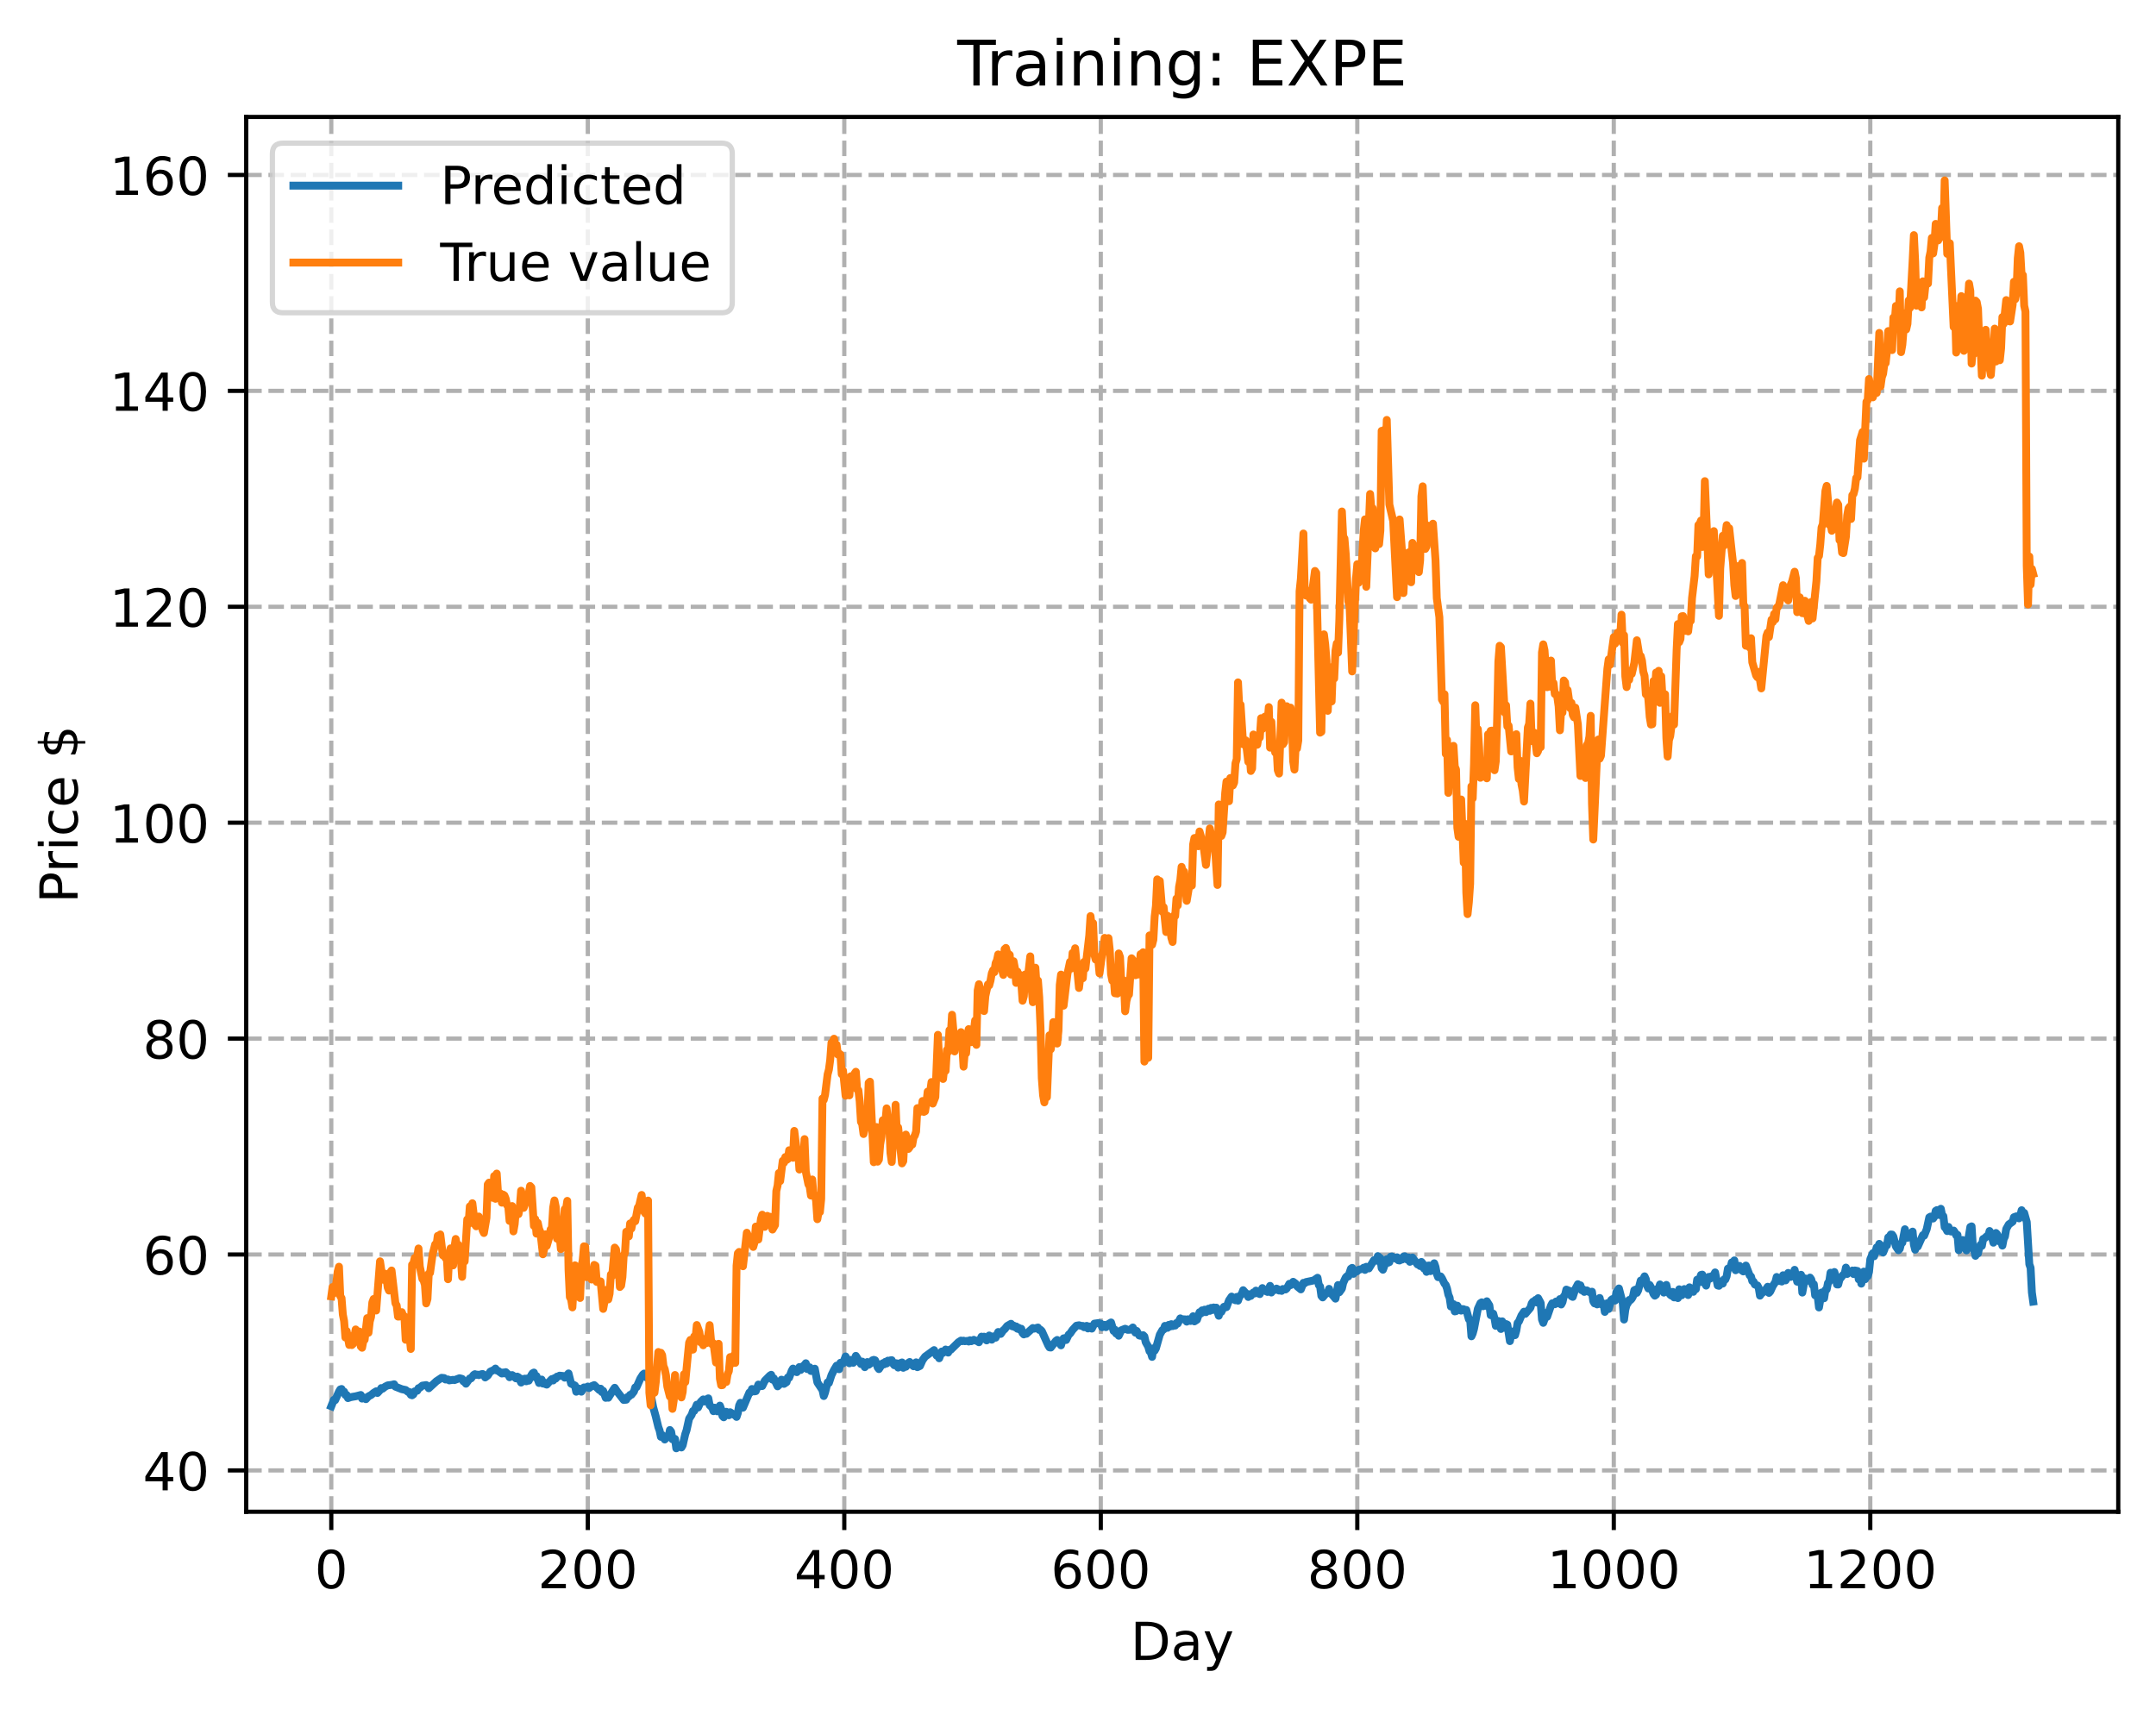 <?xml version="1.0" encoding="utf-8" standalone="no"?>
<!DOCTYPE svg PUBLIC "-//W3C//DTD SVG 1.1//EN"
  "http://www.w3.org/Graphics/SVG/1.1/DTD/svg11.dtd">
<!-- Created with matplotlib (https://matplotlib.org/) -->
<svg height="325.986pt" version="1.1" viewBox="0 0 411.286 325.986" width="411.286pt" xmlns="http://www.w3.org/2000/svg" xmlns:xlink="http://www.w3.org/1999/xlink">
 <defs>
  <style type="text/css">
*{stroke-linecap:butt;stroke-linejoin:round;}
  </style>
 </defs>
 <g id="figure_1">
  <g id="patch_1">
   <path d="M 0 325.986 
L 411.286 325.986 
L 411.286 0 
L 0 0 
z
" style="fill:#ffffff;"/>
  </g>
  <g id="axes_1">
   <g id="patch_2">
    <path d="M 46.966 288.43 
L 404.086 288.43 
L 404.086 22.318 
L 46.966 22.318 
z
" style="fill:#ffffff;"/>
   </g>
   <g id="matplotlib.axis_1">
    <g id="xtick_1">
     <g id="line2d_1">
      <path clip-path="url(#pe2ccf5751f)" d="M 63.198 288.43 
L 63.198 22.318 
" style="fill:none;stroke:#b0b0b0;stroke-dasharray:2.96,1.28;stroke-dashoffset:0;stroke-width:0.8;"/>
     </g>
     <g id="line2d_2">
      <defs>
       <path d="M 0 0 
L 0 3.5 
" id="m6a42e80e4c" style="stroke:#000000;stroke-width:0.8;"/>
      </defs>
      <g>
       <use style="stroke:#000000;stroke-width:0.8;" x="63.198" xlink:href="#m6a42e80e4c" y="288.43"/>
      </g>
     </g>
     <g id="text_1">
      <!-- 0 -->
      <defs>
       <path d="M 31.781 66.406 
Q 24.172 66.406 20.328 58.906 
Q 16.5 51.422 16.5 36.375 
Q 16.5 21.391 20.328 13.891 
Q 24.172 6.391 31.781 6.391 
Q 39.453 6.391 43.281 13.891 
Q 47.125 21.391 47.125 36.375 
Q 47.125 51.422 43.281 58.906 
Q 39.453 66.406 31.781 66.406 
z
M 31.781 74.219 
Q 44.047 74.219 50.516 64.516 
Q 56.984 54.828 56.984 36.375 
Q 56.984 17.969 50.516 8.266 
Q 44.047 -1.422 31.781 -1.422 
Q 19.531 -1.422 13.062 8.266 
Q 6.594 17.969 6.594 36.375 
Q 6.594 54.828 13.062 64.516 
Q 19.531 74.219 31.781 74.219 
z
" id="DejaVuSans-48"/>
      </defs>
      <g transform="translate(60.017 303.029)scale(0.1 -0.1)">
       <use xlink:href="#DejaVuSans-48"/>
      </g>
     </g>
    </g>
    <g id="xtick_2">
     <g id="line2d_3">
      <path clip-path="url(#pe2ccf5751f)" d="M 112.129 288.43 
L 112.129 22.318 
" style="fill:none;stroke:#b0b0b0;stroke-dasharray:2.96,1.28;stroke-dashoffset:0;stroke-width:0.8;"/>
     </g>
     <g id="line2d_4">
      <g>
       <use style="stroke:#000000;stroke-width:0.8;" x="112.129" xlink:href="#m6a42e80e4c" y="288.43"/>
      </g>
     </g>
     <g id="text_2">
      <!-- 200 -->
      <defs>
       <path d="M 19.188 8.297 
L 53.609 8.297 
L 53.609 0 
L 7.328 0 
L 7.328 8.297 
Q 12.938 14.109 22.625 23.891 
Q 32.328 33.688 34.812 36.531 
Q 39.547 41.844 41.422 45.531 
Q 43.312 49.219 43.312 52.781 
Q 43.312 58.594 39.234 62.25 
Q 35.156 65.922 28.609 65.922 
Q 23.969 65.922 18.812 64.312 
Q 13.672 62.703 7.812 59.422 
L 7.812 69.391 
Q 13.766 71.781 18.938 73 
Q 24.125 74.219 28.422 74.219 
Q 39.75 74.219 46.484 68.547 
Q 53.219 62.891 53.219 53.422 
Q 53.219 48.922 51.531 44.891 
Q 49.859 40.875 45.406 35.406 
Q 44.188 33.984 37.641 27.219 
Q 31.109 20.453 19.188 8.297 
z
" id="DejaVuSans-50"/>
      </defs>
      <g transform="translate(102.585 303.029)scale(0.1 -0.1)">
       <use xlink:href="#DejaVuSans-50"/>
       <use x="63.623" xlink:href="#DejaVuSans-48"/>
       <use x="127.246" xlink:href="#DejaVuSans-48"/>
      </g>
     </g>
    </g>
    <g id="xtick_3">
     <g id="line2d_5">
      <path clip-path="url(#pe2ccf5751f)" d="M 161.06 288.43 
L 161.06 22.318 
" style="fill:none;stroke:#b0b0b0;stroke-dasharray:2.96,1.28;stroke-dashoffset:0;stroke-width:0.8;"/>
     </g>
     <g id="line2d_6">
      <g>
       <use style="stroke:#000000;stroke-width:0.8;" x="161.06" xlink:href="#m6a42e80e4c" y="288.43"/>
      </g>
     </g>
     <g id="text_3">
      <!-- 400 -->
      <defs>
       <path d="M 37.797 64.312 
L 12.891 25.391 
L 37.797 25.391 
z
M 35.203 72.906 
L 47.609 72.906 
L 47.609 25.391 
L 58.016 25.391 
L 58.016 17.188 
L 47.609 17.188 
L 47.609 0 
L 37.797 0 
L 37.797 17.188 
L 4.891 17.188 
L 4.891 26.703 
z
" id="DejaVuSans-52"/>
      </defs>
      <g transform="translate(151.516 303.029)scale(0.1 -0.1)">
       <use xlink:href="#DejaVuSans-52"/>
       <use x="63.623" xlink:href="#DejaVuSans-48"/>
       <use x="127.246" xlink:href="#DejaVuSans-48"/>
      </g>
     </g>
    </g>
    <g id="xtick_4">
     <g id="line2d_7">
      <path clip-path="url(#pe2ccf5751f)" d="M 209.99 288.43 
L 209.99 22.318 
" style="fill:none;stroke:#b0b0b0;stroke-dasharray:2.96,1.28;stroke-dashoffset:0;stroke-width:0.8;"/>
     </g>
     <g id="line2d_8">
      <g>
       <use style="stroke:#000000;stroke-width:0.8;" x="209.99" xlink:href="#m6a42e80e4c" y="288.43"/>
      </g>
     </g>
     <g id="text_4">
      <!-- 600 -->
      <defs>
       <path d="M 33.016 40.375 
Q 26.375 40.375 22.484 35.828 
Q 18.609 31.297 18.609 23.391 
Q 18.609 15.531 22.484 10.953 
Q 26.375 6.391 33.016 6.391 
Q 39.656 6.391 43.531 10.953 
Q 47.406 15.531 47.406 23.391 
Q 47.406 31.297 43.531 35.828 
Q 39.656 40.375 33.016 40.375 
z
M 52.594 71.297 
L 52.594 62.312 
Q 48.875 64.062 45.094 64.984 
Q 41.312 65.922 37.594 65.922 
Q 27.828 65.922 22.672 59.328 
Q 17.531 52.734 16.797 39.406 
Q 19.672 43.656 24.016 45.922 
Q 28.375 48.188 33.594 48.188 
Q 44.578 48.188 50.953 41.516 
Q 57.328 34.859 57.328 23.391 
Q 57.328 12.156 50.688 5.359 
Q 44.047 -1.422 33.016 -1.422 
Q 20.359 -1.422 13.672 8.266 
Q 6.984 17.969 6.984 36.375 
Q 6.984 53.656 15.188 63.938 
Q 23.391 74.219 37.203 74.219 
Q 40.922 74.219 44.703 73.484 
Q 48.484 72.75 52.594 71.297 
z
" id="DejaVuSans-54"/>
      </defs>
      <g transform="translate(200.446 303.029)scale(0.1 -0.1)">
       <use xlink:href="#DejaVuSans-54"/>
       <use x="63.623" xlink:href="#DejaVuSans-48"/>
       <use x="127.246" xlink:href="#DejaVuSans-48"/>
      </g>
     </g>
    </g>
    <g id="xtick_5">
     <g id="line2d_9">
      <path clip-path="url(#pe2ccf5751f)" d="M 258.921 288.43 
L 258.921 22.318 
" style="fill:none;stroke:#b0b0b0;stroke-dasharray:2.96,1.28;stroke-dashoffset:0;stroke-width:0.8;"/>
     </g>
     <g id="line2d_10">
      <g>
       <use style="stroke:#000000;stroke-width:0.8;" x="258.921" xlink:href="#m6a42e80e4c" y="288.43"/>
      </g>
     </g>
     <g id="text_5">
      <!-- 800 -->
      <defs>
       <path d="M 31.781 34.625 
Q 24.75 34.625 20.719 30.859 
Q 16.703 27.094 16.703 20.516 
Q 16.703 13.922 20.719 10.156 
Q 24.75 6.391 31.781 6.391 
Q 38.812 6.391 42.859 10.172 
Q 46.922 13.969 46.922 20.516 
Q 46.922 27.094 42.891 30.859 
Q 38.875 34.625 31.781 34.625 
z
M 21.922 38.812 
Q 15.578 40.375 12.031 44.719 
Q 8.5 49.078 8.5 55.328 
Q 8.5 64.062 14.719 69.141 
Q 20.953 74.219 31.781 74.219 
Q 42.672 74.219 48.875 69.141 
Q 55.078 64.062 55.078 55.328 
Q 55.078 49.078 51.531 44.719 
Q 48 40.375 41.703 38.812 
Q 48.828 37.156 52.797 32.312 
Q 56.781 27.484 56.781 20.516 
Q 56.781 9.906 50.312 4.234 
Q 43.844 -1.422 31.781 -1.422 
Q 19.734 -1.422 13.25 4.234 
Q 6.781 9.906 6.781 20.516 
Q 6.781 27.484 10.781 32.312 
Q 14.797 37.156 21.922 38.812 
z
M 18.312 54.391 
Q 18.312 48.734 21.844 45.562 
Q 25.391 42.391 31.781 42.391 
Q 38.141 42.391 41.719 45.562 
Q 45.312 48.734 45.312 54.391 
Q 45.312 60.062 41.719 63.234 
Q 38.141 66.406 31.781 66.406 
Q 25.391 66.406 21.844 63.234 
Q 18.312 60.062 18.312 54.391 
z
" id="DejaVuSans-56"/>
      </defs>
      <g transform="translate(249.377 303.029)scale(0.1 -0.1)">
       <use xlink:href="#DejaVuSans-56"/>
       <use x="63.623" xlink:href="#DejaVuSans-48"/>
       <use x="127.246" xlink:href="#DejaVuSans-48"/>
      </g>
     </g>
    </g>
    <g id="xtick_6">
     <g id="line2d_11">
      <path clip-path="url(#pe2ccf5751f)" d="M 307.851 288.43 
L 307.851 22.318 
" style="fill:none;stroke:#b0b0b0;stroke-dasharray:2.96,1.28;stroke-dashoffset:0;stroke-width:0.8;"/>
     </g>
     <g id="line2d_12">
      <g>
       <use style="stroke:#000000;stroke-width:0.8;" x="307.851" xlink:href="#m6a42e80e4c" y="288.43"/>
      </g>
     </g>
     <g id="text_6">
      <!-- 1000 -->
      <defs>
       <path d="M 12.406 8.297 
L 28.516 8.297 
L 28.516 63.922 
L 10.984 60.406 
L 10.984 69.391 
L 28.422 72.906 
L 38.281 72.906 
L 38.281 8.297 
L 54.391 8.297 
L 54.391 0 
L 12.406 0 
z
" id="DejaVuSans-49"/>
      </defs>
      <g transform="translate(295.126 303.029)scale(0.1 -0.1)">
       <use xlink:href="#DejaVuSans-49"/>
       <use x="63.623" xlink:href="#DejaVuSans-48"/>
       <use x="127.246" xlink:href="#DejaVuSans-48"/>
       <use x="190.869" xlink:href="#DejaVuSans-48"/>
      </g>
     </g>
    </g>
    <g id="xtick_7">
     <g id="line2d_13">
      <path clip-path="url(#pe2ccf5751f)" d="M 356.782 288.43 
L 356.782 22.318 
" style="fill:none;stroke:#b0b0b0;stroke-dasharray:2.96,1.28;stroke-dashoffset:0;stroke-width:0.8;"/>
     </g>
     <g id="line2d_14">
      <g>
       <use style="stroke:#000000;stroke-width:0.8;" x="356.782" xlink:href="#m6a42e80e4c" y="288.43"/>
      </g>
     </g>
     <g id="text_7">
      <!-- 1200 -->
      <g transform="translate(344.057 303.029)scale(0.1 -0.1)">
       <use xlink:href="#DejaVuSans-49"/>
       <use x="63.623" xlink:href="#DejaVuSans-50"/>
       <use x="127.246" xlink:href="#DejaVuSans-48"/>
       <use x="190.869" xlink:href="#DejaVuSans-48"/>
      </g>
     </g>
    </g>
    <g id="text_8">
     <!-- Day -->
     <defs>
      <path d="M 19.672 64.797 
L 19.672 8.109 
L 31.594 8.109 
Q 46.688 8.109 53.688 14.938 
Q 60.688 21.781 60.688 36.531 
Q 60.688 51.172 53.688 57.984 
Q 46.688 64.797 31.594 64.797 
z
M 9.812 72.906 
L 30.078 72.906 
Q 51.266 72.906 61.172 64.094 
Q 71.094 55.281 71.094 36.531 
Q 71.094 17.672 61.125 8.828 
Q 51.172 0 30.078 0 
L 9.812 0 
z
" id="DejaVuSans-68"/>
      <path d="M 34.281 27.484 
Q 23.391 27.484 19.188 25 
Q 14.984 22.516 14.984 16.5 
Q 14.984 11.719 18.141 8.906 
Q 21.297 6.109 26.703 6.109 
Q 34.188 6.109 38.703 11.406 
Q 43.219 16.703 43.219 25.484 
L 43.219 27.484 
z
M 52.203 31.203 
L 52.203 0 
L 43.219 0 
L 43.219 8.297 
Q 40.141 3.328 35.547 0.953 
Q 30.953 -1.422 24.312 -1.422 
Q 15.922 -1.422 10.953 3.297 
Q 6 8.016 6 15.922 
Q 6 25.141 12.172 29.828 
Q 18.359 34.516 30.609 34.516 
L 43.219 34.516 
L 43.219 35.406 
Q 43.219 41.609 39.141 45 
Q 35.062 48.391 27.688 48.391 
Q 23 48.391 18.547 47.266 
Q 14.109 46.141 10.016 43.891 
L 10.016 52.203 
Q 14.938 54.109 19.578 55.047 
Q 24.219 56 28.609 56 
Q 40.484 56 46.344 49.844 
Q 52.203 43.703 52.203 31.203 
z
" id="DejaVuSans-97"/>
      <path d="M 32.172 -5.078 
Q 28.375 -14.844 24.75 -17.812 
Q 21.141 -20.797 15.094 -20.797 
L 7.906 -20.797 
L 7.906 -13.281 
L 13.188 -13.281 
Q 16.891 -13.281 18.938 -11.516 
Q 21 -9.766 23.484 -3.219 
L 25.094 0.875 
L 2.984 54.688 
L 12.5 54.688 
L 29.594 11.922 
L 46.688 54.688 
L 56.203 54.688 
z
" id="DejaVuSans-121"/>
     </defs>
     <g transform="translate(215.652 316.707)scale(0.1 -0.1)">
      <use xlink:href="#DejaVuSans-68"/>
      <use x="77.002" xlink:href="#DejaVuSans-97"/>
      <use x="138.281" xlink:href="#DejaVuSans-121"/>
     </g>
    </g>
   </g>
   <g id="matplotlib.axis_2">
    <g id="ytick_1">
     <g id="line2d_15">
      <path clip-path="url(#pe2ccf5751f)" d="M 46.966 280.547 
L 404.086 280.547 
" style="fill:none;stroke:#b0b0b0;stroke-dasharray:2.96,1.28;stroke-dashoffset:0;stroke-width:0.8;"/>
     </g>
     <g id="line2d_16">
      <defs>
       <path d="M 0 0 
L -3.5 0 
" id="mde6f67cf46" style="stroke:#000000;stroke-width:0.8;"/>
      </defs>
      <g>
       <use style="stroke:#000000;stroke-width:0.8;" x="46.966" xlink:href="#mde6f67cf46" y="280.547"/>
      </g>
     </g>
     <g id="text_9">
      <!-- 40 -->
      <g transform="translate(27.241 284.346)scale(0.1 -0.1)">
       <use xlink:href="#DejaVuSans-52"/>
       <use x="63.623" xlink:href="#DejaVuSans-48"/>
      </g>
     </g>
    </g>
    <g id="ytick_2">
     <g id="line2d_17">
      <path clip-path="url(#pe2ccf5751f)" d="M 46.966 239.353 
L 404.086 239.353 
" style="fill:none;stroke:#b0b0b0;stroke-dasharray:2.96,1.28;stroke-dashoffset:0;stroke-width:0.8;"/>
     </g>
     <g id="line2d_18">
      <g>
       <use style="stroke:#000000;stroke-width:0.8;" x="46.966" xlink:href="#mde6f67cf46" y="239.353"/>
      </g>
     </g>
     <g id="text_10">
      <!-- 60 -->
      <g transform="translate(27.241 243.152)scale(0.1 -0.1)">
       <use xlink:href="#DejaVuSans-54"/>
       <use x="63.623" xlink:href="#DejaVuSans-48"/>
      </g>
     </g>
    </g>
    <g id="ytick_3">
     <g id="line2d_19">
      <path clip-path="url(#pe2ccf5751f)" d="M 46.966 198.159 
L 404.086 198.159 
" style="fill:none;stroke:#b0b0b0;stroke-dasharray:2.96,1.28;stroke-dashoffset:0;stroke-width:0.8;"/>
     </g>
     <g id="line2d_20">
      <g>
       <use style="stroke:#000000;stroke-width:0.8;" x="46.966" xlink:href="#mde6f67cf46" y="198.159"/>
      </g>
     </g>
     <g id="text_11">
      <!-- 80 -->
      <g transform="translate(27.241 201.959)scale(0.1 -0.1)">
       <use xlink:href="#DejaVuSans-56"/>
       <use x="63.623" xlink:href="#DejaVuSans-48"/>
      </g>
     </g>
    </g>
    <g id="ytick_4">
     <g id="line2d_21">
      <path clip-path="url(#pe2ccf5751f)" d="M 46.966 156.966 
L 404.086 156.966 
" style="fill:none;stroke:#b0b0b0;stroke-dasharray:2.96,1.28;stroke-dashoffset:0;stroke-width:0.8;"/>
     </g>
     <g id="line2d_22">
      <g>
       <use style="stroke:#000000;stroke-width:0.8;" x="46.966" xlink:href="#mde6f67cf46" y="156.966"/>
      </g>
     </g>
     <g id="text_12">
      <!-- 100 -->
      <g transform="translate(20.878 160.765)scale(0.1 -0.1)">
       <use xlink:href="#DejaVuSans-49"/>
       <use x="63.623" xlink:href="#DejaVuSans-48"/>
       <use x="127.246" xlink:href="#DejaVuSans-48"/>
      </g>
     </g>
    </g>
    <g id="ytick_5">
     <g id="line2d_23">
      <path clip-path="url(#pe2ccf5751f)" d="M 46.966 115.772 
L 404.086 115.772 
" style="fill:none;stroke:#b0b0b0;stroke-dasharray:2.96,1.28;stroke-dashoffset:0;stroke-width:0.8;"/>
     </g>
     <g id="line2d_24">
      <g>
       <use style="stroke:#000000;stroke-width:0.8;" x="46.966" xlink:href="#mde6f67cf46" y="115.772"/>
      </g>
     </g>
     <g id="text_13">
      <!-- 120 -->
      <g transform="translate(20.878 119.571)scale(0.1 -0.1)">
       <use xlink:href="#DejaVuSans-49"/>
       <use x="63.623" xlink:href="#DejaVuSans-50"/>
       <use x="127.246" xlink:href="#DejaVuSans-48"/>
      </g>
     </g>
    </g>
    <g id="ytick_6">
     <g id="line2d_25">
      <path clip-path="url(#pe2ccf5751f)" d="M 46.966 74.578 
L 404.086 74.578 
" style="fill:none;stroke:#b0b0b0;stroke-dasharray:2.96,1.28;stroke-dashoffset:0;stroke-width:0.8;"/>
     </g>
     <g id="line2d_26">
      <g>
       <use style="stroke:#000000;stroke-width:0.8;" x="46.966" xlink:href="#mde6f67cf46" y="74.578"/>
      </g>
     </g>
     <g id="text_14">
      <!-- 140 -->
      <g transform="translate(20.878 78.377)scale(0.1 -0.1)">
       <use xlink:href="#DejaVuSans-49"/>
       <use x="63.623" xlink:href="#DejaVuSans-52"/>
       <use x="127.246" xlink:href="#DejaVuSans-48"/>
      </g>
     </g>
    </g>
    <g id="ytick_7">
     <g id="line2d_27">
      <path clip-path="url(#pe2ccf5751f)" d="M 46.966 33.384 
L 404.086 33.384 
" style="fill:none;stroke:#b0b0b0;stroke-dasharray:2.96,1.28;stroke-dashoffset:0;stroke-width:0.8;"/>
     </g>
     <g id="line2d_28">
      <g>
       <use style="stroke:#000000;stroke-width:0.8;" x="46.966" xlink:href="#mde6f67cf46" y="33.384"/>
      </g>
     </g>
     <g id="text_15">
      <!-- 160 -->
      <g transform="translate(20.878 37.183)scale(0.1 -0.1)">
       <use xlink:href="#DejaVuSans-49"/>
       <use x="63.623" xlink:href="#DejaVuSans-54"/>
       <use x="127.246" xlink:href="#DejaVuSans-48"/>
      </g>
     </g>
    </g>
    <g id="text_16">
     <!-- Price $ -->
     <defs>
      <path d="M 19.672 64.797 
L 19.672 37.406 
L 32.078 37.406 
Q 38.969 37.406 42.719 40.969 
Q 46.484 44.531 46.484 51.125 
Q 46.484 57.672 42.719 61.234 
Q 38.969 64.797 32.078 64.797 
z
M 9.812 72.906 
L 32.078 72.906 
Q 44.344 72.906 50.609 67.359 
Q 56.891 61.812 56.891 51.125 
Q 56.891 40.328 50.609 34.812 
Q 44.344 29.297 32.078 29.297 
L 19.672 29.297 
L 19.672 0 
L 9.812 0 
z
" id="DejaVuSans-80"/>
      <path d="M 41.109 46.297 
Q 39.594 47.172 37.812 47.578 
Q 36.031 48 33.891 48 
Q 26.266 48 22.188 43.047 
Q 18.109 38.094 18.109 28.812 
L 18.109 0 
L 9.078 0 
L 9.078 54.688 
L 18.109 54.688 
L 18.109 46.188 
Q 20.953 51.172 25.484 53.578 
Q 30.031 56 36.531 56 
Q 37.453 56 38.578 55.875 
Q 39.703 55.766 41.062 55.516 
z
" id="DejaVuSans-114"/>
      <path d="M 9.422 54.688 
L 18.406 54.688 
L 18.406 0 
L 9.422 0 
z
M 9.422 75.984 
L 18.406 75.984 
L 18.406 64.594 
L 9.422 64.594 
z
" id="DejaVuSans-105"/>
      <path d="M 48.781 52.594 
L 48.781 44.188 
Q 44.969 46.297 41.141 47.344 
Q 37.312 48.391 33.406 48.391 
Q 24.656 48.391 19.812 42.844 
Q 14.984 37.312 14.984 27.297 
Q 14.984 17.281 19.812 11.734 
Q 24.656 6.203 33.406 6.203 
Q 37.312 6.203 41.141 7.25 
Q 44.969 8.297 48.781 10.406 
L 48.781 2.094 
Q 45.016 0.344 40.984 -0.531 
Q 36.969 -1.422 32.422 -1.422 
Q 20.062 -1.422 12.781 6.344 
Q 5.516 14.109 5.516 27.297 
Q 5.516 40.672 12.859 48.328 
Q 20.219 56 33.016 56 
Q 37.156 56 41.109 55.141 
Q 45.062 54.297 48.781 52.594 
z
" id="DejaVuSans-99"/>
      <path d="M 56.203 29.594 
L 56.203 25.203 
L 14.891 25.203 
Q 15.484 15.922 20.484 11.062 
Q 25.484 6.203 34.422 6.203 
Q 39.594 6.203 44.453 7.469 
Q 49.312 8.734 54.109 11.281 
L 54.109 2.781 
Q 49.266 0.734 44.188 -0.344 
Q 39.109 -1.422 33.891 -1.422 
Q 20.797 -1.422 13.156 6.188 
Q 5.516 13.812 5.516 26.812 
Q 5.516 40.234 12.766 48.109 
Q 20.016 56 32.328 56 
Q 43.359 56 49.781 48.891 
Q 56.203 41.797 56.203 29.594 
z
M 47.219 32.234 
Q 47.125 39.594 43.094 43.984 
Q 39.062 48.391 32.422 48.391 
Q 24.906 48.391 20.391 44.141 
Q 15.875 39.891 15.188 32.172 
z
" id="DejaVuSans-101"/>
      <path id="DejaVuSans-32"/>
      <path d="M 33.797 -14.703 
L 28.906 -14.703 
L 28.859 0 
Q 23.734 0.094 18.609 1.188 
Q 13.484 2.297 8.297 4.5 
L 8.297 13.281 
Q 13.281 10.156 18.375 8.562 
Q 23.484 6.984 28.906 6.938 
L 28.906 29.203 
Q 18.109 30.953 13.203 35.156 
Q 8.297 39.359 8.297 46.688 
Q 8.297 54.641 13.625 59.219 
Q 18.953 63.812 28.906 64.5 
L 28.906 75.984 
L 33.797 75.984 
L 33.797 64.656 
Q 38.328 64.453 42.578 63.688 
Q 46.828 62.938 50.875 61.625 
L 50.875 53.078 
Q 46.828 55.125 42.547 56.25 
Q 38.281 57.375 33.797 57.562 
L 33.797 36.719 
Q 44.875 35.016 50.094 30.609 
Q 55.328 26.219 55.328 18.609 
Q 55.328 10.359 49.781 5.594 
Q 44.234 0.828 33.797 0.094 
z
M 28.906 37.594 
L 28.906 57.625 
Q 23.25 56.984 20.266 54.391 
Q 17.281 51.812 17.281 47.516 
Q 17.281 43.312 20.031 40.969 
Q 22.797 38.625 28.906 37.594 
z
M 33.797 28.219 
L 33.797 7.078 
Q 39.984 7.906 43.141 10.594 
Q 46.297 13.281 46.297 17.672 
Q 46.297 21.969 43.281 24.5 
Q 40.281 27.047 33.797 28.219 
z
" id="DejaVuSans-36"/>
     </defs>
     <g transform="translate(14.798 172.342)rotate(-90)scale(0.1 -0.1)">
      <use xlink:href="#DejaVuSans-80"/>
      <use x="58.553" xlink:href="#DejaVuSans-114"/>
      <use x="99.666" xlink:href="#DejaVuSans-105"/>
      <use x="127.449" xlink:href="#DejaVuSans-99"/>
      <use x="182.43" xlink:href="#DejaVuSans-101"/>
      <use x="243.953" xlink:href="#DejaVuSans-32"/>
      <use x="275.74" xlink:href="#DejaVuSans-36"/>
     </g>
    </g>
   </g>
   <g id="line2d_29">
    <path clip-path="url(#pe2ccf5751f)" d="M 63.198 268.302 
L 63.688 267.074 
L 63.932 267.148 
L 64.666 265.512 
L 64.911 265.096 
L 65.156 265.008 
L 65.4 265.598 
L 65.645 265.524 
L 65.89 266.167 
L 66.134 266.152 
L 66.379 266.752 
L 66.868 266.581 
L 67.357 266.487 
L 67.847 266.407 
L 68.336 266.282 
L 68.825 266.155 
L 69.07 266.847 
L 69.559 266.654 
L 69.804 266.957 
L 70.293 266.411 
L 70.783 266.164 
L 71.272 265.76 
L 71.761 265.449 
L 72.006 265.772 
L 72.495 265.24 
L 72.74 264.831 
L 72.984 264.964 
L 73.474 264.565 
L 73.963 264.315 
L 74.697 264.228 
L 75.186 264.107 
L 75.431 264.568 
L 76.165 264.856 
L 76.654 265.05 
L 77.388 265.205 
L 77.878 265.59 
L 78.122 265.597 
L 78.367 266.123 
L 78.611 266.212 
L 78.856 266.041 
L 79.101 265.461 
L 79.59 265.346 
L 79.835 264.856 
L 80.079 264.79 
L 80.569 264.372 
L 81.303 264.264 
L 81.547 264.413 
L 81.792 264.873 
L 83.26 263.524 
L 84.239 262.877 
L 84.728 262.925 
L 84.972 263.201 
L 85.462 263.191 
L 85.706 263.373 
L 86.44 263.259 
L 86.685 263.316 
L 87.664 262.956 
L 88.153 263.082 
L 88.398 263.55 
L 88.642 263.684 
L 88.887 264.005 
L 89.621 262.989 
L 89.866 262.987 
L 90.355 262.324 
L 90.599 262.182 
L 90.844 262.317 
L 91.089 262.265 
L 91.333 262.369 
L 91.823 262.19 
L 92.067 262.148 
L 92.312 262.337 
L 92.557 262.812 
L 93.046 262.444 
L 93.535 261.694 
L 94.269 261.353 
L 94.514 261.112 
L 94.759 261.476 
L 95.003 261.542 
L 95.737 262.061 
L 95.982 261.864 
L 96.227 262.035 
L 96.471 261.793 
L 96.96 262.249 
L 97.205 262.768 
L 97.694 262.353 
L 97.939 262.514 
L 98.428 262.986 
L 98.673 262.645 
L 98.918 262.775 
L 99.407 263.786 
L 99.652 263.096 
L 99.896 263.515 
L 100.141 263.034 
L 100.386 263.544 
L 100.63 263.001 
L 100.875 263.426 
L 101.364 262.362 
L 101.609 262.002 
L 101.854 261.876 
L 102.098 262.766 
L 102.343 262.539 
L 102.832 263.872 
L 103.321 263.207 
L 103.566 263.98 
L 103.811 263.77 
L 104.055 264.089 
L 104.3 264.179 
L 105.034 263.365 
L 105.279 263.119 
L 105.523 263.391 
L 105.768 262.943 
L 106.013 263.03 
L 106.257 262.649 
L 106.502 262.624 
L 106.747 262.463 
L 107.481 262.54 
L 107.725 262.854 
L 108.459 262.039 
L 108.948 263.997 
L 109.682 264.35 
L 109.927 265.536 
L 110.172 265.117 
L 110.416 264.924 
L 110.906 265.53 
L 111.395 264.714 
L 111.884 264.72 
L 112.129 264.542 
L 112.374 264.834 
L 112.863 264.471 
L 113.352 264.269 
L 114.331 265.209 
L 114.575 264.951 
L 114.82 265.599 
L 115.065 265.37 
L 115.554 266.704 
L 115.799 266.256 
L 116.043 266.683 
L 117.022 265.13 
L 117.267 264.779 
L 117.756 265.528 
L 118.979 267.105 
L 119.469 267.057 
L 119.713 266.54 
L 119.958 266.468 
L 120.203 266.127 
L 120.447 266.116 
L 120.936 265.499 
L 121.181 264.702 
L 121.426 264.671 
L 122.16 263.011 
L 122.649 262.252 
L 122.894 262.065 
L 123.383 262.851 
L 123.628 262.555 
L 123.872 263.084 
L 124.117 265.937 
L 124.606 268.485 
L 125.096 270.264 
L 125.585 272.275 
L 125.83 272.941 
L 126.074 274.142 
L 126.319 273.793 
L 126.808 274.65 
L 127.297 274.121 
L 127.542 274.119 
L 127.787 272.837 
L 128.031 273.163 
L 128.276 274.61 
L 128.765 274.534 
L 129.01 276.334 
L 129.255 275.736 
L 129.989 276.172 
L 130.233 275.746 
L 130.723 273.609 
L 130.967 272.905 
L 131.457 270.679 
L 131.946 269.937 
L 132.191 269.215 
L 132.435 269.193 
L 132.924 268.004 
L 133.169 268.543 
L 133.658 267.479 
L 134.148 267.001 
L 134.392 267.399 
L 134.882 266.923 
L 135.126 266.795 
L 135.371 268.104 
L 135.86 268.569 
L 136.105 269.246 
L 136.35 268.58 
L 136.839 269.278 
L 137.328 268.182 
L 137.573 268.848 
L 137.818 270.164 
L 138.062 270.412 
L 138.551 269.362 
L 139.041 270.027 
L 139.285 269.446 
L 140.019 269.948 
L 140.264 269.988 
L 140.509 270.34 
L 140.753 269.599 
L 140.998 268.156 
L 141.243 267.64 
L 141.487 267.852 
L 141.732 268.576 
L 142.955 265.692 
L 143.2 265.659 
L 143.445 265.007 
L 143.689 265.103 
L 143.934 265.471 
L 144.178 265.422 
L 144.668 264.165 
L 145.157 264.465 
L 145.402 264.45 
L 145.891 263.441 
L 146.87 262.456 
L 147.114 262.3 
L 147.359 263.226 
L 147.604 262.964 
L 148.338 264.507 
L 148.827 264.046 
L 149.072 263.232 
L 149.316 263.317 
L 149.561 264.038 
L 150.05 263.707 
L 150.295 262.806 
L 150.539 262.871 
L 151.029 261.54 
L 151.273 261.114 
L 151.518 261.563 
L 152.007 261.801 
L 152.497 260.82 
L 152.741 261.384 
L 153.231 260.605 
L 153.475 260.428 
L 153.72 260.098 
L 153.965 261.204 
L 154.454 260.871 
L 154.699 261.579 
L 155.433 261.135 
L 155.922 263.75 
L 156.9 265.217 
L 157.145 266.356 
L 157.39 265.693 
L 157.879 263.744 
L 158.124 263.865 
L 158.613 262.371 
L 159.102 261.379 
L 159.592 260.56 
L 159.836 260.681 
L 160.081 261.24 
L 160.326 260.006 
L 160.57 259.998 
L 160.815 260.129 
L 161.304 258.803 
L 161.794 259.832 
L 162.038 260.111 
L 162.283 259.465 
L 162.772 260.016 
L 163.261 258.69 
L 164.24 260.255 
L 164.485 259.785 
L 164.974 260.849 
L 165.463 259.865 
L 165.708 260.395 
L 166.197 260.034 
L 166.442 259.531 
L 166.687 259.454 
L 166.931 259.528 
L 167.176 260.058 
L 167.421 260.895 
L 167.665 261.216 
L 168.399 260.098 
L 168.644 260.317 
L 168.888 259.836 
L 169.133 260.149 
L 169.378 259.606 
L 169.622 259.91 
L 169.867 259.545 
L 170.112 259.515 
L 170.356 260.169 
L 170.601 260.481 
L 170.846 260.084 
L 171.09 260.123 
L 171.335 260.929 
L 171.824 260.042 
L 172.069 259.945 
L 172.314 260.969 
L 172.558 260.663 
L 172.803 260.77 
L 173.292 260.016 
L 173.537 259.857 
L 174.026 260.466 
L 174.271 260.675 
L 174.76 259.924 
L 175.005 260.85 
L 175.494 260.62 
L 175.983 259.516 
L 176.473 258.842 
L 178.185 257.591 
L 178.675 258.644 
L 178.919 258.694 
L 179.164 259.156 
L 179.653 257.861 
L 179.898 258.124 
L 180.387 257.481 
L 180.632 257.917 
L 180.876 258.072 
L 181.121 257.535 
L 181.366 257.529 
L 182.834 256.085 
L 183.323 255.774 
L 183.568 255.89 
L 183.812 255.79 
L 184.057 255.891 
L 184.546 255.831 
L 184.791 255.957 
L 185.036 255.708 
L 185.28 255.895 
L 185.77 255.626 
L 186.014 255.767 
L 186.259 255.779 
L 186.748 256.093 
L 187.237 255.02 
L 187.482 255.385 
L 187.727 255.028 
L 187.971 255.532 
L 188.216 255.745 
L 188.705 254.801 
L 188.95 255.464 
L 189.195 255.605 
L 189.439 254.978 
L 189.929 255.227 
L 190.418 254.136 
L 190.907 254.501 
L 191.397 253.797 
L 191.641 253.618 
L 192.13 252.99 
L 192.864 252.569 
L 193.109 253.054 
L 193.354 252.907 
L 193.598 253.214 
L 193.843 253.073 
L 194.088 253.517 
L 194.332 253.339 
L 194.577 253.711 
L 194.822 253.519 
L 195.066 254.339 
L 195.311 254.602 
L 195.556 254.382 
L 195.8 254.483 
L 197.024 253.379 
L 197.268 253.503 
L 198.002 253.282 
L 198.247 253.738 
L 198.491 253.714 
L 198.736 253.958 
L 199.959 256.672 
L 200.204 257.074 
L 200.449 257.107 
L 201.427 255.833 
L 201.672 255.655 
L 202.161 256.329 
L 202.406 256.682 
L 202.651 255.806 
L 202.895 255.345 
L 203.14 255.305 
L 203.385 255.665 
L 203.874 254.626 
L 204.118 254.454 
L 204.608 253.735 
L 205.097 253.208 
L 205.342 252.939 
L 205.831 252.85 
L 206.32 252.983 
L 206.565 252.977 
L 206.81 253.23 
L 207.299 252.964 
L 207.544 253.466 
L 207.788 253.082 
L 208.033 253.398 
L 208.278 253.492 
L 208.767 252.538 
L 209.501 252.437 
L 209.99 252.537 
L 210.235 253.23 
L 210.724 252.772 
L 210.969 253.22 
L 211.458 252.61 
L 211.947 252.317 
L 212.437 253.944 
L 212.681 253.693 
L 212.926 254.44 
L 213.171 254.226 
L 213.415 254.852 
L 213.905 253.808 
L 214.639 253.512 
L 215.128 253.729 
L 215.617 253.705 
L 216.106 253.275 
L 216.596 254.262 
L 216.84 253.928 
L 217.33 254.807 
L 217.574 254.865 
L 218.064 254.743 
L 218.308 254.987 
L 218.553 256.07 
L 219.042 256.94 
L 219.287 257.805 
L 219.532 258.053 
L 219.776 258.887 
L 220.021 257.251 
L 220.266 257.7 
L 220.51 257.253 
L 221.244 254.653 
L 221.734 253.784 
L 221.978 253.663 
L 222.223 252.967 
L 222.712 253.35 
L 222.957 252.775 
L 223.201 253.094 
L 223.446 252.641 
L 223.691 253.016 
L 223.935 252.715 
L 224.18 252.91 
L 224.425 252.422 
L 224.669 252.526 
L 225.159 251.534 
L 225.403 251.692 
L 226.137 251.732 
L 226.382 252.163 
L 226.627 251.705 
L 227.116 252.035 
L 227.605 251.124 
L 227.85 252.113 
L 228.339 251.798 
L 228.828 250.362 
L 229.073 250.613 
L 229.318 250.003 
L 229.562 250.36 
L 229.807 249.873 
L 230.052 250.35 
L 230.541 249.684 
L 230.786 250.103 
L 231.03 249.534 
L 231.275 249.945 
L 231.52 249.457 
L 231.764 249.859 
L 232.009 249.487 
L 232.498 251.042 
L 232.743 250.049 
L 232.988 250.31 
L 233.477 249.331 
L 233.722 249.449 
L 233.966 249.393 
L 234.455 248.095 
L 234.945 247.379 
L 235.434 247.951 
L 235.679 248.085 
L 235.923 247.445 
L 236.168 248.16 
L 236.413 247.454 
L 236.902 246.825 
L 237.147 246.163 
L 237.636 246.709 
L 237.881 246.888 
L 238.125 247.457 
L 238.37 246.94 
L 238.615 247.247 
L 239.104 246.591 
L 239.349 246.785 
L 239.593 246.243 
L 240.082 246.799 
L 240.327 246.904 
L 240.816 245.757 
L 241.061 246.134 
L 241.795 246.495 
L 242.284 245.335 
L 242.529 246.608 
L 242.774 245.935 
L 243.263 246.118 
L 243.508 245.854 
L 243.752 245.972 
L 243.997 246.235 
L 244.242 246.107 
L 244.486 246.295 
L 244.731 245.929 
L 245.22 246.03 
L 245.465 245.842 
L 245.954 244.945 
L 246.199 245.199 
L 246.688 244.558 
L 247.177 244.917 
L 247.422 245.401 
L 248.156 246.008 
L 248.645 244.752 
L 248.89 244.844 
L 249.135 244.609 
L 250.603 244.303 
L 251.337 243.79 
L 251.581 245.176 
L 251.826 245.452 
L 252.07 247.251 
L 252.315 247.542 
L 253.049 246.665 
L 253.294 246.589 
L 253.538 245.902 
L 253.783 246.787 
L 254.028 246.893 
L 254.762 247.776 
L 255.251 245.176 
L 255.496 246.557 
L 255.985 245.869 
L 256.23 244.777 
L 256.719 243.727 
L 256.964 243.481 
L 257.208 243.548 
L 257.697 242.07 
L 257.942 241.897 
L 258.187 243.045 
L 258.431 242.482 
L 258.676 242.65 
L 258.921 242.531 
L 259.165 242.269 
L 259.899 242.088 
L 260.144 241.862 
L 260.389 242.295 
L 260.633 241.696 
L 261.123 242.016 
L 262.101 240.432 
L 262.346 240.364 
L 262.591 240.545 
L 262.835 239.653 
L 263.325 240.051 
L 263.569 241.965 
L 263.814 242.26 
L 264.548 240.25 
L 264.792 240.923 
L 265.037 240.816 
L 265.282 239.778 
L 265.526 239.716 
L 265.771 240.012 
L 266.016 239.944 
L 266.26 240.161 
L 266.505 239.88 
L 266.75 240.455 
L 266.994 240.497 
L 267.239 240.289 
L 267.484 240.308 
L 267.728 239.758 
L 267.973 239.683 
L 268.462 240.328 
L 268.707 239.915 
L 268.952 240.749 
L 269.441 239.932 
L 270.419 241.255 
L 270.664 241.288 
L 270.909 241.552 
L 271.153 240.767 
L 271.398 241.053 
L 271.643 242.034 
L 271.887 241.613 
L 272.132 242.665 
L 272.377 241.48 
L 272.621 241.45 
L 272.866 242.528 
L 273.355 242.22 
L 273.6 241.024 
L 273.845 241.735 
L 274.089 243.042 
L 274.334 243.678 
L 274.579 243.511 
L 274.823 243.531 
L 275.068 243.893 
L 275.557 244.905 
L 275.802 245.17 
L 276.046 245.875 
L 276.291 247.014 
L 276.536 247.593 
L 276.78 249.283 
L 277.27 248.816 
L 277.514 250.211 
L 277.759 250.155 
L 278.004 249.108 
L 278.493 249.949 
L 278.738 250.065 
L 278.982 249.76 
L 279.227 249.798 
L 279.472 250.03 
L 279.716 249.928 
L 280.206 251.707 
L 280.45 251.825 
L 280.695 254.961 
L 280.94 254.419 
L 281.184 253.536 
L 281.918 249.714 
L 282.407 248.644 
L 282.652 248.477 
L 282.897 249.224 
L 283.141 249.036 
L 283.386 249.142 
L 283.631 248.274 
L 284.12 249.061 
L 284.365 250.926 
L 284.609 250.7 
L 284.854 250.636 
L 285.099 251.543 
L 285.343 252.971 
L 285.833 252.032 
L 286.322 253.564 
L 286.567 252.099 
L 287.056 253.345 
L 287.301 252.623 
L 287.545 252.733 
L 288.034 255.883 
L 288.279 254.773 
L 288.524 254.804 
L 288.768 253.991 
L 289.013 254.743 
L 289.258 253.871 
L 289.502 252.413 
L 289.747 252.137 
L 290.236 250.99 
L 290.726 250.258 
L 290.97 250.68 
L 291.949 249.515 
L 292.194 248.675 
L 292.438 248.349 
L 292.683 248.348 
L 292.928 248.008 
L 293.172 248.513 
L 293.417 247.683 
L 293.906 248.591 
L 294.151 251.746 
L 294.395 252.393 
L 294.64 251.716 
L 294.885 250.503 
L 295.129 251.243 
L 295.863 249.119 
L 296.108 248.661 
L 296.353 248.63 
L 296.597 248.848 
L 296.842 248.321 
L 297.087 248.679 
L 297.576 247.853 
L 297.821 248.893 
L 298.065 248.437 
L 298.31 247.346 
L 298.555 247.069 
L 298.799 246.045 
L 299.289 246.258 
L 299.533 246.331 
L 299.778 247.308 
L 300.022 247.441 
L 300.512 245.933 
L 301.001 245.014 
L 301.246 245.362 
L 301.49 245.23 
L 301.735 246.175 
L 301.98 245.99 
L 302.224 246.49 
L 302.714 246.203 
L 303.203 246.529 
L 303.448 246.566 
L 303.692 246.448 
L 303.937 248.276 
L 304.182 248.683 
L 304.426 248.279 
L 304.671 248.877 
L 304.916 248.563 
L 305.16 247.644 
L 305.405 248.838 
L 305.894 248.709 
L 306.139 250.304 
L 306.628 248.637 
L 306.873 249.751 
L 307.362 248.032 
L 307.607 247.851 
L 307.851 248.083 
L 308.096 248.144 
L 308.341 246.542 
L 308.83 245.828 
L 309.564 248.632 
L 309.809 251.762 
L 310.053 249.872 
L 310.298 248.944 
L 310.543 248.617 
L 310.787 248.025 
L 311.032 248.053 
L 311.277 247.785 
L 311.521 247.336 
L 311.766 246.158 
L 312.01 246.042 
L 312.255 246.67 
L 312.5 246.201 
L 312.989 244.32 
L 313.234 244.554 
L 313.723 243.514 
L 313.968 244.053 
L 314.212 245.348 
L 314.457 245.843 
L 314.702 245.169 
L 314.946 245.603 
L 315.436 246.9 
L 315.68 247.208 
L 315.925 247.022 
L 316.17 245.903 
L 316.414 245.937 
L 316.659 245.06 
L 316.904 245.545 
L 317.148 245.616 
L 317.393 246.625 
L 317.882 245.152 
L 318.127 246.284 
L 318.616 247.031 
L 318.861 247.205 
L 319.105 246.487 
L 319.35 247.538 
L 319.839 247.509 
L 320.084 247.669 
L 320.329 245.987 
L 320.818 247.136 
L 321.307 245.943 
L 321.552 246.59 
L 321.797 246.655 
L 322.041 247.087 
L 322.286 245.609 
L 322.531 246.395 
L 322.775 245.934 
L 323.02 246.479 
L 323.265 245.695 
L 323.509 245.972 
L 323.754 244.152 
L 323.998 244.712 
L 324.488 243.241 
L 324.732 243.188 
L 324.977 244.735 
L 325.222 244.385 
L 325.466 245.289 
L 325.711 244.112 
L 325.956 243.622 
L 326.2 243.966 
L 326.445 243.517 
L 326.69 243.718 
L 327.179 242.769 
L 327.668 245.258 
L 327.913 245.328 
L 328.158 245.052 
L 328.402 244.493 
L 328.647 244.902 
L 328.892 244.101 
L 329.136 244.12 
L 329.381 243.498 
L 329.625 242.037 
L 330.115 241.819 
L 330.359 240.861 
L 330.604 241.13 
L 330.849 240.475 
L 331.093 242.36 
L 331.338 241.603 
L 331.827 241.517 
L 332.072 242.23 
L 332.561 242.583 
L 333.051 241.461 
L 333.785 243.353 
L 334.029 243.552 
L 334.274 244.42 
L 334.519 244.527 
L 334.763 245.08 
L 335.252 245.258 
L 335.497 245.717 
L 335.742 247.204 
L 335.986 246.837 
L 336.476 246.449 
L 336.965 245.873 
L 337.21 245.503 
L 337.454 246.68 
L 337.699 246.413 
L 338.188 245.343 
L 338.678 244.61 
L 338.922 243.639 
L 339.167 244.359 
L 339.412 244.413 
L 339.656 244.068 
L 339.901 244.511 
L 340.146 243.304 
L 340.635 244.287 
L 340.88 243.835 
L 341.124 242.865 
L 341.613 243.627 
L 341.858 243.131 
L 342.103 243.332 
L 342.347 242.272 
L 342.837 244.547 
L 343.081 244.578 
L 343.326 243.508 
L 343.571 243.216 
L 343.815 246.621 
L 344.305 243.903 
L 344.794 244.366 
L 345.283 243.757 
L 345.528 244.104 
L 345.773 245.159 
L 346.017 245.028 
L 346.262 247.143 
L 346.751 247.354 
L 346.996 249.459 
L 347.485 246.605 
L 347.73 247.487 
L 347.974 247.702 
L 348.219 246.122 
L 348.464 246.023 
L 348.708 244.8 
L 348.953 244.488 
L 349.198 242.823 
L 349.442 243.2 
L 349.932 242.689 
L 350.176 243.504 
L 350.421 245.069 
L 350.666 245.081 
L 350.91 244.118 
L 351.644 243.192 
L 351.889 243.04 
L 352.134 241.848 
L 352.378 243.064 
L 352.623 242.599 
L 352.868 242.766 
L 353.112 242.688 
L 353.357 242.41 
L 353.601 243.085 
L 353.846 242.398 
L 354.335 242.492 
L 354.58 244.098 
L 354.825 242.808 
L 355.069 244.915 
L 355.559 242.611 
L 355.803 244.074 
L 356.048 243.105 
L 356.293 243.492 
L 356.537 242.685 
L 356.782 240.265 
L 357.271 239.101 
L 357.516 239.69 
L 358.005 237.99 
L 358.25 238.199 
L 358.495 237.318 
L 358.739 238.714 
L 358.984 238.227 
L 359.228 238.973 
L 359.473 238.398 
L 359.718 237.537 
L 359.962 237.607 
L 360.207 236.083 
L 360.452 235.951 
L 360.696 235.534 
L 360.941 235.554 
L 361.186 235.93 
L 361.675 237.835 
L 362.164 238.541 
L 362.409 238.255 
L 362.654 237.274 
L 362.898 237.104 
L 363.388 234.53 
L 363.632 235.927 
L 363.877 236.177 
L 364.122 235.991 
L 364.856 234.982 
L 365.1 237.46 
L 365.345 238.441 
L 365.589 237.692 
L 365.834 237.843 
L 366.813 235.655 
L 367.057 235.755 
L 367.547 234.523 
L 368.036 232.264 
L 368.281 232.119 
L 368.77 232.489 
L 369.015 232.139 
L 369.259 231.022 
L 369.504 230.876 
L 369.749 231.04 
L 369.993 231.826 
L 370.238 230.627 
L 370.483 231.87 
L 370.727 232.044 
L 370.972 234.139 
L 371.216 234.404 
L 371.461 234.886 
L 371.706 234.091 
L 371.95 234.884 
L 372.195 234.966 
L 372.684 234.78 
L 372.929 235.135 
L 373.174 235.704 
L 373.418 235.604 
L 373.663 238.537 
L 374.397 236.583 
L 374.642 236.751 
L 374.886 237.386 
L 375.131 238.576 
L 375.62 235.568 
L 375.865 234.092 
L 376.11 233.982 
L 376.354 237.944 
L 376.599 238.579 
L 376.844 239.605 
L 377.088 239.025 
L 377.333 239.15 
L 377.577 238.004 
L 377.822 237.486 
L 378.067 237.71 
L 378.311 236.387 
L 378.556 236.281 
L 379.045 235.83 
L 379.29 235.848 
L 379.535 234.864 
L 379.779 235.258 
L 380.269 237.103 
L 380.513 236.771 
L 380.758 235.246 
L 381.003 235.512 
L 381.492 236.895 
L 381.737 236.649 
L 381.981 237.656 
L 382.226 236.415 
L 382.471 235.92 
L 382.715 234.477 
L 383.204 233.615 
L 383.938 233.088 
L 384.183 232.237 
L 384.672 232.062 
L 385.162 232.46 
L 385.406 231.885 
L 385.651 230.899 
L 385.896 231.591 
L 386.14 231.411 
L 386.63 233.144 
L 387.119 241.206 
L 387.364 241.901 
L 387.608 246.583 
L 387.853 248.34 
L 387.853 248.34 
" style="fill:none;stroke:#1f77b4;stroke-linecap:square;stroke-width:1.5;"/>
   </g>
   <g id="line2d_30">
    <path clip-path="url(#pe2ccf5751f)" d="M 63.198 247.345 
L 63.443 245.553 
L 63.688 246.768 
L 63.932 245.944 
L 64.177 244.605 
L 64.422 242.608 
L 64.666 241.681 
L 64.911 247.304 
L 65.156 247.674 
L 65.4 250.805 
L 65.645 252.062 
L 65.89 255.192 
L 66.134 253.956 
L 66.623 256.613 
L 66.868 254.924 
L 67.113 256.634 
L 67.357 256.407 
L 67.847 253.647 
L 68.091 255.46 
L 68.336 254.018 
L 68.581 254.059 
L 68.825 256.902 
L 69.07 257.149 
L 69.315 255.851 
L 69.559 255.625 
L 70.049 251.485 
L 70.293 254.286 
L 70.538 252.144 
L 70.783 251.258 
L 71.027 248.478 
L 71.272 247.839 
L 71.517 249.672 
L 71.761 250.043 
L 72.495 240.651 
L 72.74 242.319 
L 73.229 244.194 
L 73.474 243.019 
L 73.718 243.802 
L 73.963 245.656 
L 74.208 246.233 
L 74.452 242.752 
L 74.697 242.402 
L 75.431 248.663 
L 75.676 249.075 
L 75.92 251.196 
L 76.165 251.196 
L 76.654 250.352 
L 76.899 251.032 
L 77.144 251.135 
L 77.388 255.625 
L 77.633 255.089 
L 77.878 252.35 
L 78.367 257.376 
L 78.611 241.289 
L 78.856 241.104 
L 79.101 240.012 
L 79.345 241.269 
L 79.835 238.2 
L 80.079 241.619 
L 80.569 244.008 
L 80.813 244.317 
L 81.058 245.141 
L 81.303 248.684 
L 81.547 247.839 
L 81.792 242.999 
L 82.037 242.855 
L 82.526 239.312 
L 83.015 237.417 
L 83.26 237.644 
L 83.505 235.79 
L 83.749 236.078 
L 83.994 235.522 
L 84.483 239.518 
L 84.728 239.168 
L 84.972 240.012 
L 85.217 239.6 
L 85.462 244.07 
L 85.706 239.353 
L 85.951 238.179 
L 86.196 240.713 
L 86.44 241.434 
L 86.685 237.994 
L 86.93 236.387 
L 87.174 237.747 
L 87.419 237.479 
L 87.664 240.198 
L 87.908 240.198 
L 88.153 243.617 
L 88.398 238.735 
L 88.642 240.671 
L 89.132 232.659 
L 89.376 233.524 
L 89.621 230.167 
L 89.866 230.27 
L 90.11 229.57 
L 90.599 233.648 
L 90.844 233.977 
L 91.089 233.421 
L 91.333 232.103 
L 91.578 233.813 
L 91.823 233.463 
L 92.067 234.74 
L 92.312 235.254 
L 92.801 232.371 
L 93.046 225.986 
L 93.291 225.636 
L 93.535 225.821 
L 93.78 227.695 
L 94.025 228.54 
L 94.269 224.379 
L 94.514 228.725 
L 94.759 223.906 
L 95.003 227.613 
L 95.248 228.231 
L 95.493 227.716 
L 95.737 229.467 
L 95.982 227.922 
L 96.227 228.087 
L 96.471 228.705 
L 96.716 229.92 
L 96.96 230.249 
L 97.205 232.948 
L 97.694 230.105 
L 97.939 234.946 
L 98.184 233.545 
L 98.428 230.744 
L 98.918 231.65 
L 99.162 230.249 
L 99.407 227.18 
L 99.896 230.455 
L 100.386 229.096 
L 100.63 229.117 
L 101.12 226.274 
L 101.364 226.542 
L 101.854 233.895 
L 102.098 232.597 
L 102.343 235.378 
L 102.587 233.298 
L 102.832 234.451 
L 103.077 235.048 
L 103.566 239.312 
L 103.811 238.323 
L 104.055 235.502 
L 104.3 237.705 
L 104.789 236.017 
L 105.034 234.575 
L 105.279 234.348 
L 105.523 230.394 
L 105.768 229.034 
L 106.013 230.229 
L 106.257 236.346 
L 106.502 232.906 
L 106.991 238.323 
L 107.725 230.703 
L 107.97 230.744 
L 108.215 229.117 
L 108.459 242.319 
L 108.704 247.468 
L 108.948 247.922 
L 109.193 249.446 
L 109.682 241.413 
L 109.927 242.875 
L 110.172 245.388 
L 110.416 245.162 
L 110.661 247.654 
L 110.906 241.681 
L 111.15 240.527 
L 111.395 237.788 
L 111.64 237.85 
L 111.884 243.679 
L 112.129 243.267 
L 112.374 243.473 
L 112.618 243.452 
L 112.863 244.132 
L 113.108 243.04 
L 113.352 241.331 
L 113.597 241.475 
L 113.842 244.585 
L 114.575 244.482 
L 115.065 249.734 
L 115.309 248.416 
L 115.554 247.922 
L 115.799 246.068 
L 116.043 247.922 
L 116.288 246.83 
L 116.533 243.164 
L 116.777 243.452 
L 117.267 238.035 
L 117.511 238.344 
L 118.001 241.763 
L 118.245 245.553 
L 118.49 245.285 
L 118.735 243.658 
L 118.979 239.518 
L 119.224 239.044 
L 119.469 235.007 
L 119.713 235.872 
L 119.958 235.893 
L 120.203 233.421 
L 120.447 234.41 
L 120.692 233.133 
L 120.936 232.721 
L 121.181 233.009 
L 121.67 230.414 
L 121.915 230.085 
L 122.404 227.984 
L 122.649 230.229 
L 122.894 231.217 
L 123.138 231.568 
L 123.383 231.568 
L 123.628 229.055 
L 123.872 265.717 
L 124.117 268.127 
L 124.362 265.12 
L 124.606 265.861 
L 124.851 265.717 
L 125.096 263.719 
L 125.585 257.952 
L 125.83 258.302 
L 126.074 258.096 
L 126.319 258.55 
L 126.563 260.63 
L 126.808 261.227 
L 127.053 262.442 
L 127.297 264.543 
L 127.787 266.459 
L 128.031 264.893 
L 128.276 268.807 
L 128.521 267.221 
L 128.765 262.339 
L 129.01 265.717 
L 129.255 266.212 
L 129.744 265.944 
L 129.989 266.624 
L 130.233 265.573 
L 130.478 262.195 
L 130.723 263.699 
L 131.212 258.632 
L 131.457 256.16 
L 131.701 255.645 
L 131.946 257.52 
L 132.191 257.499 
L 132.435 254.966 
L 132.68 255.295 
L 132.924 252.803 
L 133.414 254.142 
L 133.658 256.119 
L 133.903 255.439 
L 134.148 256.675 
L 134.392 255.79 
L 134.637 255.398 
L 134.882 256.222 
L 135.371 252.824 
L 135.616 255.522 
L 135.86 256.51 
L 136.105 256.304 
L 136.594 259.971 
L 136.839 257.087 
L 137.084 256.387 
L 137.328 263.019 
L 137.573 264.296 
L 137.818 264.275 
L 138.307 263.184 
L 138.551 263.678 
L 138.796 262.195 
L 139.041 261.598 
L 139.285 258.92 
L 139.53 259.023 
L 139.775 260.094 
L 140.019 258.55 
L 140.264 260.033 
L 140.509 241.475 
L 140.753 239.127 
L 140.998 238.859 
L 141.243 240.218 
L 141.487 239.745 
L 141.732 241.598 
L 142.466 235.193 
L 142.711 235.811 
L 142.955 237.211 
L 143.2 236.902 
L 143.445 237.191 
L 143.689 237.911 
L 143.934 237.067 
L 144.178 234.019 
L 144.668 236.49 
L 145.157 232.556 
L 145.402 231.753 
L 145.646 233.977 
L 145.891 234.08 
L 146.136 233.504 
L 146.38 231.98 
L 146.625 232.186 
L 146.87 232.144 
L 147.114 232.762 
L 147.359 234.595 
L 147.848 233.73 
L 148.093 227.242 
L 148.338 226.192 
L 148.582 223.803 
L 148.827 225.347 
L 149.316 221.475 
L 149.561 221.846 
L 149.806 220.754 
L 150.05 221.31 
L 150.295 221.146 
L 150.539 219.457 
L 150.784 220.384 
L 151.029 220.404 
L 151.273 220.898 
L 151.518 215.77 
L 152.007 219.683 
L 152.252 219.58 
L 152.497 223.143 
L 152.741 220.136 
L 152.986 219.951 
L 153.231 221.887 
L 153.475 217.335 
L 153.72 223.555 
L 154.209 225.965 
L 154.454 226.377 
L 154.699 228.107 
L 154.943 225.038 
L 155.188 228.087 
L 155.433 227.984 
L 155.677 229.096 
L 155.922 232.618 
L 156.166 231.176 
L 156.411 231.259 
L 156.656 228.766 
L 156.9 209.591 
L 157.145 209.858 
L 157.39 208.89 
L 157.879 204.977 
L 158.124 204.071 
L 158.368 202.238 
L 158.613 198.942 
L 158.858 198.757 
L 159.102 198.18 
L 159.347 199.684 
L 159.592 199.313 
L 159.836 201.208 
L 160.081 201.002 
L 160.326 201.187 
L 160.57 204.956 
L 160.815 204.256 
L 161.304 209.055 
L 161.549 208.067 
L 161.794 207.984 
L 162.038 208.993 
L 162.283 205.348 
L 162.527 207.49 
L 162.772 206.872 
L 163.017 204.833 
L 163.261 204.483 
L 163.506 207.861 
L 163.751 208.025 
L 163.995 210.106 
L 164.24 214.04 
L 164.485 214.493 
L 164.729 216.367 
L 165.219 214.204 
L 165.463 213.607 
L 165.708 206.604 
L 165.953 206.378 
L 166.687 221.743 
L 167.176 215.028 
L 167.421 221.64 
L 167.665 221.249 
L 167.91 218.344 
L 168.154 216.861 
L 168.399 213.731 
L 168.644 213.69 
L 168.888 214.204 
L 169.133 211.465 
L 169.378 213.648 
L 169.622 214.431 
L 169.867 219.972 
L 170.112 221.702 
L 170.356 217.541 
L 170.601 216.717 
L 170.846 210.785 
L 171.09 216.388 
L 171.335 215.111 
L 172.069 221.969 
L 172.314 221.537 
L 172.558 217.109 
L 172.803 216.47 
L 173.292 219.209 
L 173.537 218.88 
L 173.782 217.397 
L 174.026 218.386 
L 174.271 217.026 
L 174.515 216.655 
L 174.76 215.893 
L 175.005 211.424 
L 175.249 212.31 
L 175.494 211.403 
L 175.739 211.959 
L 175.983 210.064 
L 176.228 212.145 
L 176.473 212.021 
L 176.717 210.518 
L 176.962 208.273 
L 177.207 209.385 
L 177.451 208.273 
L 177.696 206.439 
L 177.941 210.559 
L 178.43 209.323 
L 178.919 197.439 
L 179.164 202.526 
L 179.409 201.62 
L 179.653 202.629 
L 179.898 205.863 
L 180.142 203.7 
L 180.387 204.318 
L 180.632 200.322 
L 180.876 200.713 
L 181.121 196.553 
L 181.366 197.624 
L 181.61 193.608 
L 181.855 196.409 
L 182.1 200.61 
L 182.344 197.809 
L 182.589 199.539 
L 183.323 196.924 
L 183.568 199.436 
L 183.812 203.515 
L 184.057 200.652 
L 184.302 200.961 
L 184.546 197.645 
L 184.791 196.347 
L 185.036 198.365 
L 185.28 198.839 
L 185.77 196.759 
L 186.014 194.699 
L 186.259 199.354 
L 186.503 188.973 
L 186.748 187.779 
L 187.237 190.23 
L 187.482 190.909 
L 187.727 192.907 
L 187.971 190.044 
L 188.461 187.82 
L 188.705 188.005 
L 188.95 187.099 
L 189.195 185.719 
L 189.439 185.101 
L 189.684 185.492 
L 189.929 183.762 
L 190.173 183.247 
L 190.418 182.094 
L 190.663 182.856 
L 190.907 184.771 
L 191.152 184.977 
L 191.397 186.007 
L 191.641 181.085 
L 191.886 180.858 
L 192.13 181.806 
L 192.62 182.176 
L 192.864 185.945 
L 193.109 183.659 
L 193.354 183.391 
L 193.598 184.668 
L 193.843 187.531 
L 194.088 185.369 
L 194.332 187.161 
L 194.577 185.987 
L 194.822 187.531 
L 195.066 190.93 
L 195.311 190.065 
L 195.556 185.925 
L 195.8 188.52 
L 196.29 184.607 
L 196.534 182.465 
L 196.779 188.314 
L 197.024 191.218 
L 197.268 186.893 
L 197.513 184.627 
L 197.758 188.417 
L 198.002 187.078 
L 198.247 190.271 
L 198.491 196.1 
L 198.736 205.698 
L 198.981 208.973 
L 199.225 210.332 
L 199.47 208.293 
L 199.715 209.344 
L 200.204 197.521 
L 200.449 200.199 
L 200.693 198.489 
L 200.938 195.008 
L 201.183 197.377 
L 201.427 196.924 
L 201.672 199.107 
L 201.917 196.656 
L 202.161 187.923 
L 202.406 185.945 
L 202.651 190.147 
L 202.895 191.877 
L 203.629 185.801 
L 204.118 183.515 
L 204.363 184.792 
L 204.608 181.806 
L 204.852 183.865 
L 205.097 180.92 
L 205.831 188.5 
L 206.076 186.502 
L 206.32 186.193 
L 206.565 186.646 
L 206.81 183.515 
L 207.054 184.792 
L 207.788 178.489 
L 208.033 174.782 
L 208.278 176.924 
L 208.522 176.121 
L 208.767 182.135 
L 209.012 183.083 
L 209.256 182.65 
L 209.501 183.062 
L 209.746 185.719 
L 210.235 182.114 
L 210.479 181.558 
L 210.724 178.943 
L 210.969 179.787 
L 211.213 179.602 
L 211.458 178.984 
L 211.703 181.27 
L 211.947 185.863 
L 212.192 187.12 
L 212.437 186.296 
L 212.681 189.509 
L 213.171 189.571 
L 213.415 181.908 
L 213.66 182.609 
L 213.905 187.511 
L 214.149 187.82 
L 214.394 187.058 
L 214.639 192.948 
L 214.883 190.992 
L 215.128 190.044 
L 215.373 189.756 
L 215.862 182.835 
L 216.106 183.144 
L 216.596 186.069 
L 216.84 184.627 
L 217.085 185.945 
L 217.33 185.348 
L 217.574 182.053 
L 217.819 181.95 
L 218.064 181.682 
L 218.308 202.547 
L 218.553 201.867 
L 219.042 201.826 
L 219.287 178.469 
L 219.532 178.634 
L 219.776 180.261 
L 220.021 179.293 
L 220.266 174.885 
L 220.51 172.825 
L 220.755 167.779 
L 221 168.974 
L 221.244 168.067 
L 221.734 173.958 
L 221.978 173.072 
L 222.467 177.83 
L 222.712 174.72 
L 222.957 177.048 
L 223.201 176.43 
L 223.446 178.901 
L 223.691 179.725 
L 223.935 174.7 
L 224.18 174.782 
L 224.425 171.445 
L 224.669 172.763 
L 224.914 169.241 
L 225.159 167.923 
L 225.403 165.39 
L 225.648 166.44 
L 225.893 166.296 
L 226.382 171.878 
L 226.871 168.932 
L 227.116 169.056 
L 227.361 168.974 
L 227.605 161.126 
L 227.85 159.89 
L 228.094 160.117 
L 228.339 159.746 
L 228.584 161.456 
L 228.828 158.634 
L 229.073 159.52 
L 229.318 160.9 
L 229.562 161.188 
L 230.052 165.019 
L 230.786 158.057 
L 231.03 159.19 
L 231.52 159.396 
L 231.764 161.497 
L 232.254 168.85 
L 232.498 153.485 
L 232.743 155.112 
L 232.988 159.499 
L 233.232 158.819 
L 233.722 151.281 
L 233.966 149.118 
L 234.211 150.333 
L 234.455 152.867 
L 234.7 148.439 
L 234.945 149.942 
L 235.189 149.86 
L 235.434 149.304 
L 235.679 145.637 
L 235.923 144.834 
L 236.168 130.19 
L 236.413 135.051 
L 236.657 134.453 
L 237.147 142.012 
L 237.636 141.25 
L 238.125 145.349 
L 238.37 143.784 
L 238.615 147.1 
L 238.859 146.626 
L 239.104 140.138 
L 239.838 142.095 
L 240.082 140.591 
L 240.327 140.715 
L 240.572 137.028 
L 240.816 139.088 
L 241.061 137.399 
L 241.306 136.719 
L 241.55 138.47 
L 241.795 137.872 
L 242.04 134.906 
L 242.284 142.651 
L 242.529 137.708 
L 242.774 142.156 
L 243.018 142.404 
L 243.263 143.578 
L 243.508 142.424 
L 243.752 146.956 
L 243.997 147.594 
L 244.486 134.062 
L 244.731 142.012 
L 244.976 141.621 
L 245.22 136.266 
L 245.465 134.742 
L 245.709 137.275 
L 246.199 135.009 
L 246.443 137.357 
L 246.688 145.225 
L 246.933 146.832 
L 247.177 142.198 
L 247.422 142.816 
L 247.667 141.291 
L 247.911 112.806 
L 248.156 110.437 
L 248.645 101.787 
L 248.89 112.476 
L 249.135 113.63 
L 249.379 112.703 
L 249.869 114.165 
L 250.113 114.412 
L 250.847 108.934 
L 251.092 109.304 
L 251.826 139.788 
L 252.07 139.623 
L 252.315 125.576 
L 252.56 121.024 
L 252.804 122.96 
L 253.049 126.091 
L 253.294 135.627 
L 253.538 129.407 
L 253.783 130.416 
L 254.028 133.835 
L 254.272 127.183 
L 254.517 129.469 
L 254.762 124.134 
L 255.006 122.754 
L 255.251 124.526 
L 255.496 118.182 
L 255.985 97.585 
L 256.23 102.404 
L 256.474 102.734 
L 256.719 105.721 
L 257.208 114.742 
L 257.453 115.669 
L 257.942 128.109 
L 258.431 115.937 
L 258.676 110.375 
L 258.921 107.636 
L 259.165 111.199 
L 259.41 109.737 
L 259.655 109.84 
L 260.144 101.313 
L 260.389 99.088 
L 260.633 111.961 
L 261.367 94.248 
L 261.612 97.152 
L 261.857 96.946 
L 262.346 104.629 
L 262.591 98.491 
L 263.08 103.826 
L 263.325 101.23 
L 263.569 82.199 
L 263.814 84.032 
L 264.058 82.014 
L 264.303 86.586 
L 264.548 80.119 
L 265.037 96.246 
L 265.771 99.418 
L 266.505 113.939 
L 266.994 99.109 
L 267.484 105.638 
L 267.728 113.156 
L 267.973 108.316 
L 268.218 108.295 
L 268.462 109.366 
L 268.707 105.391 
L 268.952 109.366 
L 269.196 111.096 
L 269.441 103.579 
L 269.685 105.391 
L 269.93 104.176 
L 270.175 105.432 
L 270.419 104.217 
L 270.664 109.16 
L 270.909 106.915 
L 271.153 94.681 
L 271.398 92.786 
L 271.887 104.732 
L 272.132 104.279 
L 272.377 100.283 
L 272.621 102.837 
L 272.866 102.446 
L 273.111 103.208 
L 273.355 99.912 
L 273.845 106.915 
L 274.089 114.124 
L 274.579 117.749 
L 275.068 133.465 
L 275.313 133.897 
L 275.557 132.455 
L 275.802 143.845 
L 276.046 141.168 
L 276.291 151.281 
L 276.536 146.008 
L 276.78 144.031 
L 277.025 143.784 
L 277.27 142.301 
L 277.514 146.235 
L 277.759 146.811 
L 278.004 157.934 
L 278.248 159.664 
L 278.493 154.824 
L 278.738 152.537 
L 279.227 164.587 
L 279.472 157.172 
L 279.716 170.271 
L 279.961 174.411 
L 280.206 172.125 
L 280.45 168.603 
L 280.695 150.025 
L 280.94 152.331 
L 281.184 145.761 
L 281.429 134.556 
L 281.673 141.58 
L 281.918 139.108 
L 282.163 142.63 
L 282.407 148.397 
L 282.652 147.903 
L 282.897 146.399 
L 283.141 145.74 
L 283.386 145.658 
L 283.631 148.5 
L 283.875 140.097 
L 284.12 143.104 
L 284.365 139.438 
L 284.609 139.397 
L 284.854 145.864 
L 285.099 146.956 
L 285.343 145.246 
L 285.588 137.646 
L 285.833 126.214 
L 286.077 123.207 
L 286.322 123.455 
L 287.056 135.977 
L 287.301 134.556 
L 287.545 138.593 
L 287.79 138.449 
L 288.279 143.372 
L 288.768 140.9 
L 289.013 140.859 
L 289.258 140.076 
L 289.502 146.379 
L 289.747 148.624 
L 289.992 145.143 
L 290.236 149.613 
L 290.481 150.848 
L 290.726 152.929 
L 291.46 138.799 
L 291.704 138.099 
L 291.949 134.247 
L 292.194 141.394 
L 292.438 139.891 
L 292.683 139.788 
L 293.172 143.722 
L 293.417 143.289 
L 293.661 140.962 
L 293.906 142.568 
L 294.151 124.484 
L 294.395 122.94 
L 294.64 124.072 
L 295.129 131.117 
L 295.374 129.86 
L 295.619 131.014 
L 295.863 126.029 
L 296.108 130.911 
L 296.353 130.313 
L 296.597 132.414 
L 296.842 132.414 
L 297.087 133.032 
L 297.331 134.783 
L 297.576 139.335 
L 297.821 135.36 
L 298.065 135.957 
L 298.31 129.84 
L 298.555 130.169 
L 298.799 132.62 
L 299.044 131.652 
L 299.533 135.133 
L 299.778 134.103 
L 300.022 136.389 
L 300.267 136.863 
L 300.512 135.009 
L 301.001 138.202 
L 301.49 148.047 
L 301.735 146.667 
L 301.98 148.027 
L 302.224 148.006 
L 302.469 148.439 
L 302.714 142.156 
L 302.958 141.786 
L 303.203 140.529 
L 303.448 136.575 
L 303.692 153.341 
L 303.937 160.179 
L 304.671 143.99 
L 304.916 141.085 
L 305.16 144.752 
L 305.405 144.196 
L 305.894 137.543 
L 306.628 127.594 
L 306.873 125.803 
L 307.117 126.853 
L 307.851 121.56 
L 308.096 122.816 
L 308.585 120.695 
L 308.83 120.633 
L 309.075 121.539 
L 309.319 117.275 
L 309.564 122.672 
L 309.809 121.189 
L 310.053 129.057 
L 310.298 131.096 
L 310.543 129.139 
L 310.787 129.716 
L 311.032 127.945 
L 311.277 128.583 
L 311.766 126.482 
L 312.255 122.157 
L 312.744 125.205 
L 312.989 125.164 
L 313.234 126.07 
L 313.478 128.151 
L 313.723 128.954 
L 313.968 132.476 
L 314.212 131.734 
L 314.457 133.568 
L 314.702 136.781 
L 314.946 138.243 
L 315.191 138.181 
L 315.436 129.922 
L 315.68 132.146 
L 315.925 128.315 
L 316.17 128.851 
L 316.414 127.986 
L 316.659 134.103 
L 316.904 129.016 
L 317.148 133.156 
L 317.393 133.671 
L 317.637 132.455 
L 317.882 140.838 
L 318.127 144.36 
L 318.371 141.209 
L 318.616 140.447 
L 319.105 136.554 
L 319.35 138.243 
L 319.839 124.031 
L 320.084 119.067 
L 320.329 122.528 
L 320.573 121.91 
L 320.818 117.584 
L 321.063 117.543 
L 321.552 120.365 
L 321.797 118.305 
L 322.041 120.468 
L 322.286 118.264 
L 322.531 118.47 
L 322.775 114.124 
L 323.265 109.943 
L 323.509 106.112 
L 323.754 106.174 
L 323.998 100.159 
L 324.243 99.933 
L 324.488 99.315 
L 324.732 104.361 
L 324.977 102.549 
L 325.222 91.797 
L 325.711 103.434 
L 325.956 109.593 
L 326.2 104.876 
L 326.445 105.041 
L 326.69 102.404 
L 326.934 101.333 
L 327.179 105.988 
L 327.424 108.295 
L 327.913 117.502 
L 328.158 108.481 
L 328.647 102.219 
L 328.892 104.093 
L 329.381 100.18 
L 329.625 102.652 
L 329.87 100.777 
L 330.359 105.267 
L 330.604 107.43 
L 330.849 111.632 
L 331.093 113.712 
L 331.338 108.172 
L 331.583 108.007 
L 331.827 108.46 
L 332.072 109.593 
L 332.317 107.41 
L 332.561 115.257 
L 332.806 115.71 
L 333.051 123.207 
L 333.295 122.033 
L 333.785 123.557 
L 334.029 121.766 
L 334.274 126.359 
L 335.008 128.892 
L 335.252 129.222 
L 335.497 128.192 
L 335.986 131.343 
L 336.965 121.333 
L 337.21 120.674 
L 337.454 121.539 
L 337.944 118.223 
L 338.188 118.697 
L 338.433 117.131 
L 338.678 118.161 
L 338.922 115.937 
L 339.167 115.792 
L 339.412 115.319 
L 340.146 111.652 
L 340.39 112.621 
L 340.635 112.497 
L 340.88 114.186 
L 341.124 114.557 
L 341.613 111.55 
L 341.858 110.952 
L 342.347 109.078 
L 342.592 110.314 
L 342.837 116.802 
L 343.081 116.452 
L 343.326 113.959 
L 343.571 116.081 
L 343.815 116.987 
L 344.06 117.008 
L 344.305 114.618 
L 344.549 116.534 
L 345.039 118.47 
L 345.283 117.749 
L 345.528 114.845 
L 345.773 117.996 
L 346.507 110.849 
L 346.751 106.441 
L 346.996 106.071 
L 347.24 103.908 
L 347.485 100.633 
L 347.73 99.995 
L 348.219 93.671 
L 348.464 92.703 
L 348.708 95.443 
L 348.953 100.118 
L 349.198 99.953 
L 349.442 101.272 
L 349.687 99.789 
L 349.932 99.706 
L 350.176 97.173 
L 350.421 95.875 
L 350.666 96.287 
L 350.91 103.064 
L 351.155 103.125 
L 351.4 105.432 
L 351.644 105.535 
L 352.134 102.404 
L 352.378 98.347 
L 352.623 96.987 
L 352.868 96.658 
L 353.112 99.027 
L 353.357 94.475 
L 353.601 94.207 
L 353.846 93.218 
L 354.091 91.2 
L 354.335 91.097 
L 354.825 83.991 
L 355.314 82.405 
L 355.559 87.513 
L 356.048 76.658 
L 356.293 76.37 
L 356.537 72.312 
L 357.027 75.464 
L 357.271 75.814 
L 357.516 74.928 
L 357.761 74.866 
L 358.005 74.969 
L 358.495 63.518 
L 358.739 73.734 
L 358.984 71.983 
L 359.228 71.303 
L 359.473 69.408 
L 359.718 69.285 
L 359.962 66.978 
L 360.207 63.167 
L 360.452 65.145 
L 360.941 66.792 
L 361.186 60.593 
L 361.43 61.458 
L 361.675 58.368 
L 361.92 60.428 
L 362.164 61.478 
L 362.409 55.588 
L 362.654 67.184 
L 362.898 65.763 
L 363.388 59.769 
L 363.632 62.858 
L 363.877 61.787 
L 364.122 57.297 
L 364.366 58.739 
L 364.856 49.862 
L 365.1 44.857 
L 365.345 49.903 
L 365.589 58.327 
L 365.834 53.837 
L 366.079 57.874 
L 366.323 56.144 
L 366.568 58.657 
L 366.813 53.672 
L 367.057 56.741 
L 367.302 54.434 
L 367.547 54.022 
L 367.791 54.105 
L 368.036 49.162 
L 368.281 48.008 
L 368.525 45.392 
L 368.77 48.358 
L 369.015 46.628 
L 369.259 42.715 
L 369.749 45.866 
L 369.993 44.486 
L 370.238 44.568 
L 370.483 39.687 
L 370.727 45.227 
L 370.972 34.414 
L 371.461 48.441 
L 371.95 46.402 
L 372.684 62.385 
L 372.929 58.307 
L 373.174 67.266 
L 373.418 65.289 
L 373.663 58.966 
L 373.908 60.037 
L 374.152 56.494 
L 374.397 66.051 
L 374.642 66.937 
L 374.886 64.218 
L 375.131 58.904 
L 375.376 57.915 
L 375.62 54.105 
L 375.865 55.505 
L 376.11 69.367 
L 376.354 66.36 
L 376.599 67.493 
L 376.844 57.359 
L 377.088 57.627 
L 377.333 58.904 
L 377.577 65.536 
L 377.822 66.401 
L 378.067 71.674 
L 378.311 66.092 
L 378.556 63.538 
L 378.801 62.92 
L 379.29 70.191 
L 379.535 70.129 
L 379.779 71.55 
L 380.024 68.378 
L 380.269 68.152 
L 380.513 62.694 
L 380.758 68.976 
L 381.003 67.596 
L 381.247 63.106 
L 381.492 68.729 
L 381.737 66.463 
L 381.981 60.49 
L 382.226 61.787 
L 382.715 57.256 
L 382.96 58.121 
L 383.204 61.272 
L 383.449 61.334 
L 383.938 58.142 
L 384.183 53.755 
L 384.428 57.091 
L 384.672 55.753 
L 384.917 49.285 
L 385.162 46.978 
L 385.406 48.214 
L 385.651 52.581 
L 385.896 52.478 
L 386.14 58.307 
L 386.385 59.439 
L 386.63 107.966 
L 386.874 115.339 
L 387.119 106.174 
L 387.364 111.55 
L 387.608 108.542 
L 387.853 109.49 
L 387.853 109.49 
" style="fill:none;stroke:#ff7f0e;stroke-linecap:square;stroke-width:1.5;"/>
   </g>
   <g id="patch_3">
    <path d="M 46.966 288.43 
L 46.966 22.318 
" style="fill:none;stroke:#000000;stroke-linecap:square;stroke-linejoin:miter;stroke-width:0.8;"/>
   </g>
   <g id="patch_4">
    <path d="M 404.086 288.43 
L 404.086 22.318 
" style="fill:none;stroke:#000000;stroke-linecap:square;stroke-linejoin:miter;stroke-width:0.8;"/>
   </g>
   <g id="patch_5">
    <path d="M 46.966 288.43 
L 404.086 288.43 
" style="fill:none;stroke:#000000;stroke-linecap:square;stroke-linejoin:miter;stroke-width:0.8;"/>
   </g>
   <g id="patch_6">
    <path d="M 46.966 22.318 
L 404.086 22.318 
" style="fill:none;stroke:#000000;stroke-linecap:square;stroke-linejoin:miter;stroke-width:0.8;"/>
   </g>
   <g id="text_17">
    <!-- Training: EXPE -->
    <defs>
     <path d="M -0.297 72.906 
L 61.375 72.906 
L 61.375 64.594 
L 35.5 64.594 
L 35.5 0 
L 25.594 0 
L 25.594 64.594 
L -0.297 64.594 
z
" id="DejaVuSans-84"/>
     <path d="M 54.891 33.016 
L 54.891 0 
L 45.906 0 
L 45.906 32.719 
Q 45.906 40.484 42.875 44.328 
Q 39.844 48.188 33.797 48.188 
Q 26.516 48.188 22.312 43.547 
Q 18.109 38.922 18.109 30.906 
L 18.109 0 
L 9.078 0 
L 9.078 54.688 
L 18.109 54.688 
L 18.109 46.188 
Q 21.344 51.125 25.703 53.562 
Q 30.078 56 35.797 56 
Q 45.219 56 50.047 50.172 
Q 54.891 44.344 54.891 33.016 
z
" id="DejaVuSans-110"/>
     <path d="M 45.406 27.984 
Q 45.406 37.75 41.375 43.109 
Q 37.359 48.484 30.078 48.484 
Q 22.859 48.484 18.828 43.109 
Q 14.797 37.75 14.797 27.984 
Q 14.797 18.266 18.828 12.891 
Q 22.859 7.516 30.078 7.516 
Q 37.359 7.516 41.375 12.891 
Q 45.406 18.266 45.406 27.984 
z
M 54.391 6.781 
Q 54.391 -7.172 48.188 -13.984 
Q 42 -20.797 29.203 -20.797 
Q 24.469 -20.797 20.266 -20.094 
Q 16.062 -19.391 12.109 -17.922 
L 12.109 -9.188 
Q 16.062 -11.328 19.922 -12.344 
Q 23.781 -13.375 27.781 -13.375 
Q 36.625 -13.375 41.016 -8.766 
Q 45.406 -4.156 45.406 5.172 
L 45.406 9.625 
Q 42.625 4.781 38.281 2.391 
Q 33.938 0 27.875 0 
Q 17.828 0 11.672 7.656 
Q 5.516 15.328 5.516 27.984 
Q 5.516 40.672 11.672 48.328 
Q 17.828 56 27.875 56 
Q 33.938 56 38.281 53.609 
Q 42.625 51.219 45.406 46.391 
L 45.406 54.688 
L 54.391 54.688 
z
" id="DejaVuSans-103"/>
     <path d="M 11.719 12.406 
L 22.016 12.406 
L 22.016 0 
L 11.719 0 
z
M 11.719 51.703 
L 22.016 51.703 
L 22.016 39.312 
L 11.719 39.312 
z
" id="DejaVuSans-58"/>
     <path d="M 9.812 72.906 
L 55.906 72.906 
L 55.906 64.594 
L 19.672 64.594 
L 19.672 43.016 
L 54.391 43.016 
L 54.391 34.719 
L 19.672 34.719 
L 19.672 8.297 
L 56.781 8.297 
L 56.781 0 
L 9.812 0 
z
" id="DejaVuSans-69"/>
     <path d="M 6.297 72.906 
L 16.891 72.906 
L 35.016 45.797 
L 53.219 72.906 
L 63.812 72.906 
L 40.375 37.891 
L 65.375 0 
L 54.781 0 
L 34.281 31 
L 13.625 0 
L 2.984 0 
L 29 38.922 
z
" id="DejaVuSans-88"/>
    </defs>
    <g transform="translate(182.616 16.318)scale(0.12 -0.12)">
     <use xlink:href="#DejaVuSans-84"/>
     <use x="46.334" xlink:href="#DejaVuSans-114"/>
     <use x="87.447" xlink:href="#DejaVuSans-97"/>
     <use x="148.727" xlink:href="#DejaVuSans-105"/>
     <use x="176.51" xlink:href="#DejaVuSans-110"/>
     <use x="239.889" xlink:href="#DejaVuSans-105"/>
     <use x="267.672" xlink:href="#DejaVuSans-110"/>
     <use x="331.051" xlink:href="#DejaVuSans-103"/>
     <use x="394.527" xlink:href="#DejaVuSans-58"/>
     <use x="428.219" xlink:href="#DejaVuSans-32"/>
     <use x="460.006" xlink:href="#DejaVuSans-69"/>
     <use x="523.189" xlink:href="#DejaVuSans-88"/>
     <use x="591.695" xlink:href="#DejaVuSans-80"/>
     <use x="651.998" xlink:href="#DejaVuSans-69"/>
    </g>
   </g>
   <g id="legend_1">
    <g id="patch_7">
     <path d="M 53.966 59.674 
L 137.694 59.674 
Q 139.694 59.674 139.694 57.674 
L 139.694 29.318 
Q 139.694 27.318 137.694 27.318 
L 53.966 27.318 
Q 51.966 27.318 51.966 29.318 
L 51.966 57.674 
Q 51.966 59.674 53.966 59.674 
z
" style="fill:#ffffff;opacity:0.8;stroke:#cccccc;stroke-linejoin:miter;"/>
    </g>
    <g id="line2d_31">
     <path d="M 55.966 35.417 
L 75.966 35.417 
" style="fill:none;stroke:#1f77b4;stroke-linecap:square;stroke-width:1.5;"/>
    </g>
    <g id="line2d_32"/>
    <g id="text_18">
     <!-- Predicted -->
     <defs>
      <path d="M 45.406 46.391 
L 45.406 75.984 
L 54.391 75.984 
L 54.391 0 
L 45.406 0 
L 45.406 8.203 
Q 42.578 3.328 38.25 0.953 
Q 33.938 -1.422 27.875 -1.422 
Q 17.969 -1.422 11.734 6.484 
Q 5.516 14.406 5.516 27.297 
Q 5.516 40.188 11.734 48.094 
Q 17.969 56 27.875 56 
Q 33.938 56 38.25 53.625 
Q 42.578 51.266 45.406 46.391 
z
M 14.797 27.297 
Q 14.797 17.391 18.875 11.75 
Q 22.953 6.109 30.078 6.109 
Q 37.203 6.109 41.297 11.75 
Q 45.406 17.391 45.406 27.297 
Q 45.406 37.203 41.297 42.844 
Q 37.203 48.484 30.078 48.484 
Q 22.953 48.484 18.875 42.844 
Q 14.797 37.203 14.797 27.297 
z
" id="DejaVuSans-100"/>
      <path d="M 18.312 70.219 
L 18.312 54.688 
L 36.812 54.688 
L 36.812 47.703 
L 18.312 47.703 
L 18.312 18.016 
Q 18.312 11.328 20.141 9.422 
Q 21.969 7.516 27.594 7.516 
L 36.812 7.516 
L 36.812 0 
L 27.594 0 
Q 17.188 0 13.234 3.875 
Q 9.281 7.766 9.281 18.016 
L 9.281 47.703 
L 2.688 47.703 
L 2.688 54.688 
L 9.281 54.688 
L 9.281 70.219 
z
" id="DejaVuSans-116"/>
     </defs>
     <g transform="translate(83.966 38.917)scale(0.1 -0.1)">
      <use xlink:href="#DejaVuSans-80"/>
      <use x="58.553" xlink:href="#DejaVuSans-114"/>
      <use x="97.416" xlink:href="#DejaVuSans-101"/>
      <use x="158.939" xlink:href="#DejaVuSans-100"/>
      <use x="222.416" xlink:href="#DejaVuSans-105"/>
      <use x="250.199" xlink:href="#DejaVuSans-99"/>
      <use x="305.18" xlink:href="#DejaVuSans-116"/>
      <use x="344.389" xlink:href="#DejaVuSans-101"/>
      <use x="405.912" xlink:href="#DejaVuSans-100"/>
     </g>
    </g>
    <g id="line2d_33">
     <path d="M 55.966 50.095 
L 75.966 50.095 
" style="fill:none;stroke:#ff7f0e;stroke-linecap:square;stroke-width:1.5;"/>
    </g>
    <g id="line2d_34"/>
    <g id="text_19">
     <!-- True value -->
     <defs>
      <path d="M 8.5 21.578 
L 8.5 54.688 
L 17.484 54.688 
L 17.484 21.922 
Q 17.484 14.156 20.5 10.266 
Q 23.531 6.391 29.594 6.391 
Q 36.859 6.391 41.078 11.031 
Q 45.312 15.672 45.312 23.688 
L 45.312 54.688 
L 54.297 54.688 
L 54.297 0 
L 45.312 0 
L 45.312 8.406 
Q 42.047 3.422 37.719 1 
Q 33.406 -1.422 27.688 -1.422 
Q 18.266 -1.422 13.375 4.438 
Q 8.5 10.297 8.5 21.578 
z
M 31.109 56 
z
" id="DejaVuSans-117"/>
      <path d="M 2.984 54.688 
L 12.5 54.688 
L 29.594 8.797 
L 46.688 54.688 
L 56.203 54.688 
L 35.688 0 
L 23.484 0 
z
" id="DejaVuSans-118"/>
      <path d="M 9.422 75.984 
L 18.406 75.984 
L 18.406 0 
L 9.422 0 
z
" id="DejaVuSans-108"/>
     </defs>
     <g transform="translate(83.966 53.595)scale(0.1 -0.1)">
      <use xlink:href="#DejaVuSans-84"/>
      <use x="46.334" xlink:href="#DejaVuSans-114"/>
      <use x="87.447" xlink:href="#DejaVuSans-117"/>
      <use x="150.826" xlink:href="#DejaVuSans-101"/>
      <use x="212.35" xlink:href="#DejaVuSans-32"/>
      <use x="244.137" xlink:href="#DejaVuSans-118"/>
      <use x="303.316" xlink:href="#DejaVuSans-97"/>
      <use x="364.596" xlink:href="#DejaVuSans-108"/>
      <use x="392.379" xlink:href="#DejaVuSans-117"/>
      <use x="455.758" xlink:href="#DejaVuSans-101"/>
     </g>
    </g>
   </g>
  </g>
 </g>
 <defs>
  <clipPath id="pe2ccf5751f">
   <rect height="266.112" width="357.12" x="46.966" y="22.318"/>
  </clipPath>
 </defs>
</svg>
